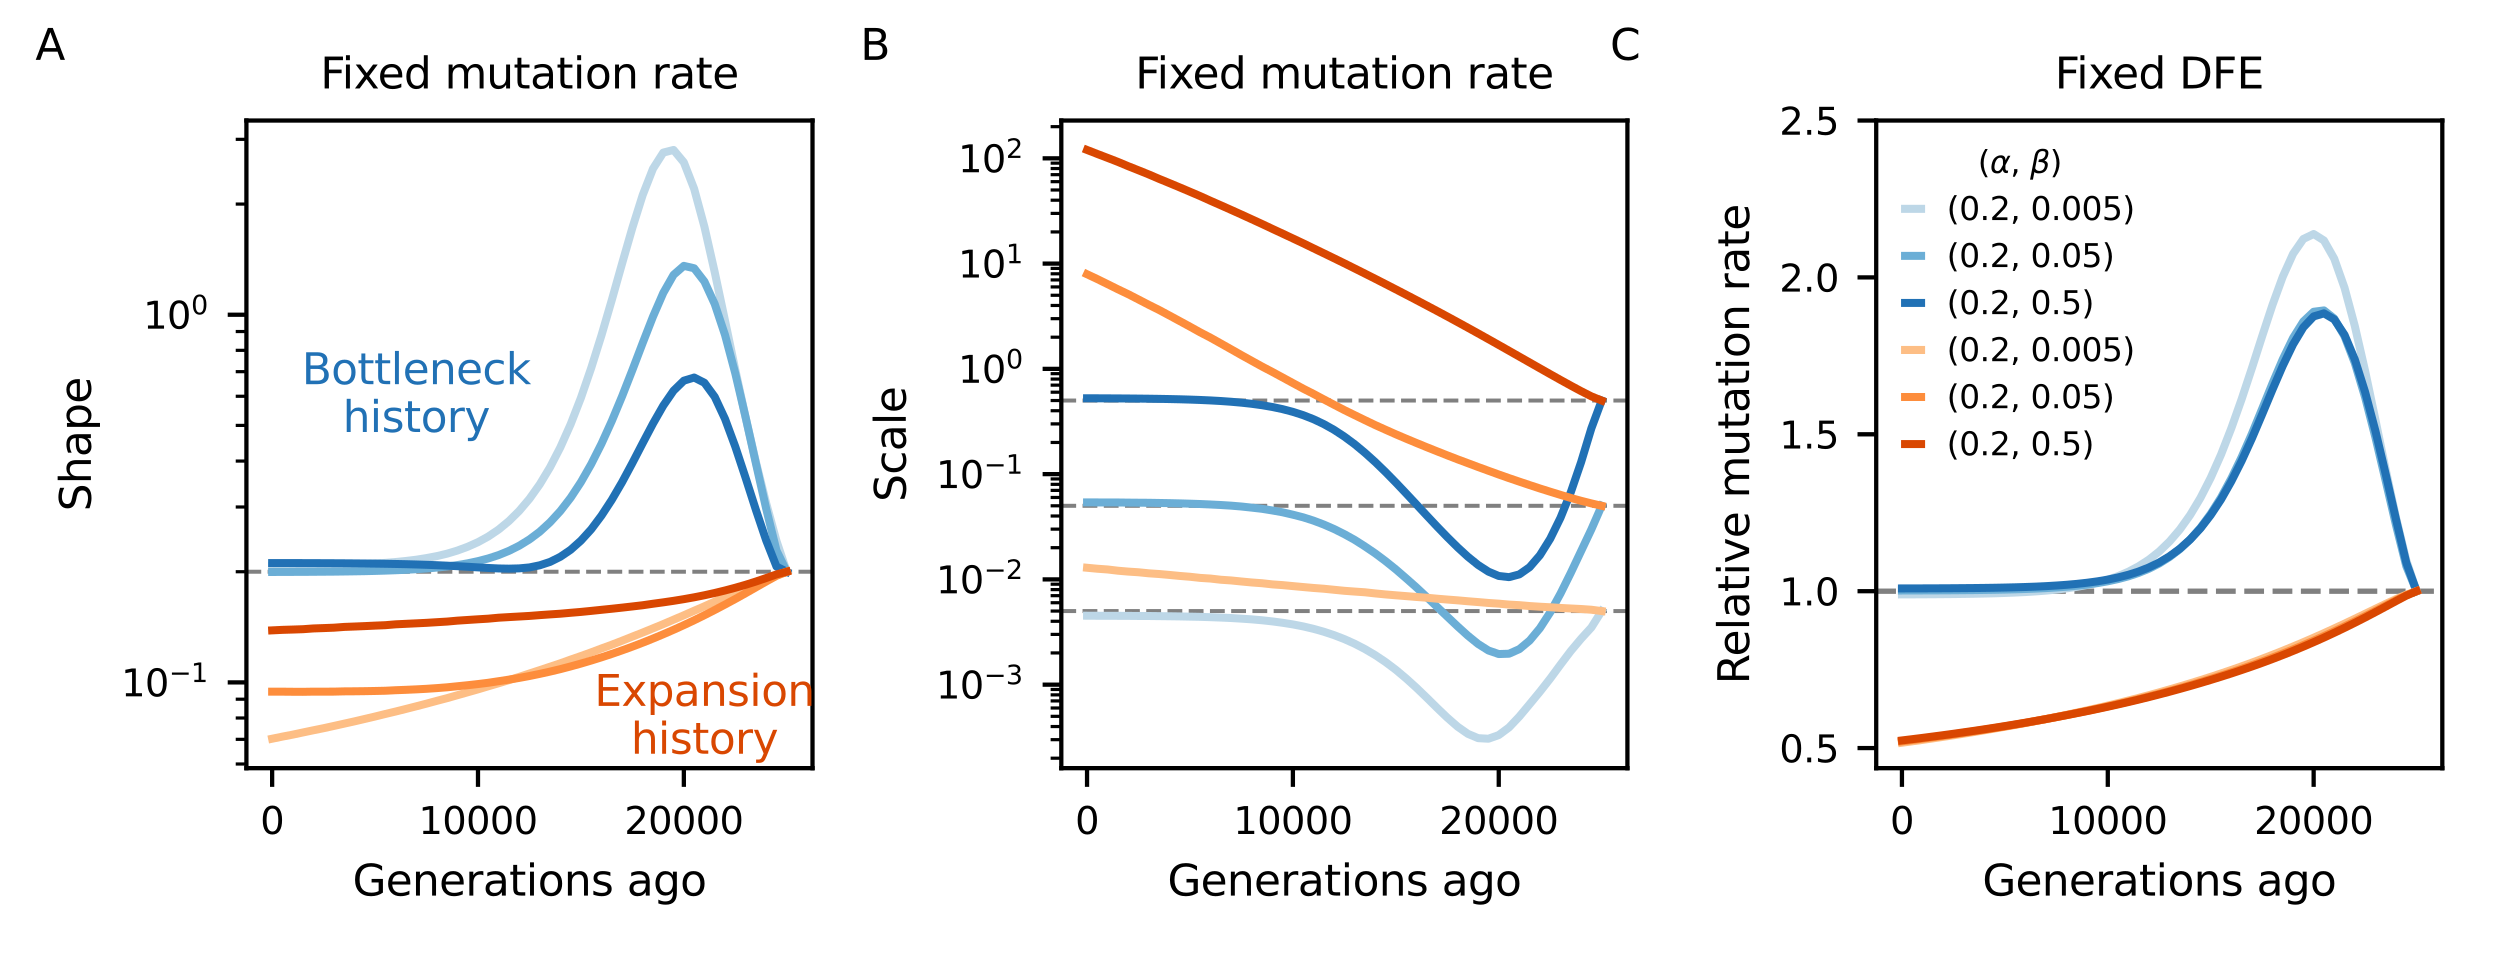 <?xml version="1.0" encoding="utf-8" standalone="no"?>
<!DOCTYPE svg PUBLIC "-//W3C//DTD SVG 1.1//EN"
  "http://www.w3.org/Graphics/SVG/1.1/DTD/svg11.dtd">
<svg xmlns:xlink="http://www.w3.org/1999/xlink" width="468pt" height="180pt" viewBox="0 0 468 180" xmlns="http://www.w3.org/2000/svg" version="1.1">
 <defs>
  <style type="text/css">*{stroke-linejoin: round; stroke-linecap: butt}</style>
 </defs>
 <g id="figure_1">
  <g id="patch_1">
   <path d="M 0 180 
L 468 180 
L 468 0 
L 0 0 
z
" style="fill: #ffffff"/>
  </g>
  <g id="axes_1">
   <g id="patch_2">
    <path d="M 46.128 143.8 
L 152.101 143.8 
L 152.101 22.56 
L 46.128 22.56 
z
" style="fill: #ffffff"/>
   </g>
   <g id="line2d_1">
    <path d="M 46.128 107.026 
L 152.101 107.026 
" clip-path="url(#pc5ebc236c0)" style="fill: none; stroke-dasharray: 2.775,1.2; stroke-dashoffset: 0; stroke: #808080; stroke-width: 0.75"/>
   </g>
   <g id="matplotlib.axis_1">
    <g id="xtick_1">
     <g id="line2d_2">
      <defs>
       <path id="m3bfb1ba8db" d="M 0 0 
L 0 3.5 
" style="stroke: #000000; stroke-width: 0.8"/>
      </defs>
      <g>
       <use xlink:href="#m3bfb1ba8db" x="50.945" y="143.8" style="stroke: #000000; stroke-width: 0.8"/>
      </g>
     </g>
     <g id="text_1">
      <!-- 0 -->
      <g transform="translate(48.718 156.119)scale(0.07 -0.07)">
       <defs>
        <path id="DejaVuSans-30" d="M 2034 4250 
Q 1547 4250 1301 3770 
Q 1056 3291 1056 2328 
Q 1056 1369 1301 889 
Q 1547 409 2034 409 
Q 2525 409 2770 889 
Q 3016 1369 3016 2328 
Q 3016 3291 2770 3770 
Q 2525 4250 2034 4250 
z
M 2034 4750 
Q 2819 4750 3233 4129 
Q 3647 3509 3647 2328 
Q 3647 1150 3233 529 
Q 2819 -91 2034 -91 
Q 1250 -91 836 529 
Q 422 1150 422 2328 
Q 422 3509 836 4129 
Q 1250 4750 2034 4750 
z
" transform="scale(0.016)"/>
       </defs>
       <use xlink:href="#DejaVuSans-30"/>
      </g>
     </g>
    </g>
    <g id="xtick_2">
     <g id="line2d_3">
      <g>
       <use xlink:href="#m3bfb1ba8db" x="89.48" y="143.8" style="stroke: #000000; stroke-width: 0.8"/>
      </g>
     </g>
     <g id="text_2">
      <!-- 10000 -->
      <g transform="translate(78.346 156.119)scale(0.07 -0.07)">
       <defs>
        <path id="DejaVuSans-31" d="M 794 531 
L 1825 531 
L 1825 4091 
L 703 3866 
L 703 4441 
L 1819 4666 
L 2450 4666 
L 2450 531 
L 3481 531 
L 3481 0 
L 794 0 
L 794 531 
z
" transform="scale(0.016)"/>
       </defs>
       <use xlink:href="#DejaVuSans-31"/>
       <use xlink:href="#DejaVuSans-30" x="63.623"/>
       <use xlink:href="#DejaVuSans-30" x="127.246"/>
       <use xlink:href="#DejaVuSans-30" x="190.869"/>
       <use xlink:href="#DejaVuSans-30" x="254.492"/>
      </g>
     </g>
    </g>
    <g id="xtick_3">
     <g id="line2d_4">
      <g>
       <use xlink:href="#m3bfb1ba8db" x="128.016" y="143.8" style="stroke: #000000; stroke-width: 0.8"/>
      </g>
     </g>
     <g id="text_3">
      <!-- 20000 -->
      <g transform="translate(116.882 156.119)scale(0.07 -0.07)">
       <defs>
        <path id="DejaVuSans-32" d="M 1228 531 
L 3431 531 
L 3431 0 
L 469 0 
L 469 531 
Q 828 903 1448 1529 
Q 2069 2156 2228 2338 
Q 2531 2678 2651 2914 
Q 2772 3150 2772 3378 
Q 2772 3750 2511 3984 
Q 2250 4219 1831 4219 
Q 1534 4219 1204 4116 
Q 875 4013 500 3803 
L 500 4441 
Q 881 4594 1212 4672 
Q 1544 4750 1819 4750 
Q 2544 4750 2975 4387 
Q 3406 4025 3406 3419 
Q 3406 3131 3298 2873 
Q 3191 2616 2906 2266 
Q 2828 2175 2409 1742 
Q 1991 1309 1228 531 
z
" transform="scale(0.016)"/>
       </defs>
       <use xlink:href="#DejaVuSans-32"/>
       <use xlink:href="#DejaVuSans-30" x="63.623"/>
       <use xlink:href="#DejaVuSans-30" x="127.246"/>
       <use xlink:href="#DejaVuSans-30" x="190.869"/>
       <use xlink:href="#DejaVuSans-30" x="254.492"/>
      </g>
     </g>
    </g>
    <g id="text_4">
     <!-- Generations ago -->
     <g transform="translate(66.007 167.653)scale(0.08 -0.08)">
      <defs>
       <path id="DejaVuSans-47" d="M 3809 666 
L 3809 1919 
L 2778 1919 
L 2778 2438 
L 4434 2438 
L 4434 434 
Q 4069 175 3628 42 
Q 3188 -91 2688 -91 
Q 1594 -91 976 548 
Q 359 1188 359 2328 
Q 359 3472 976 4111 
Q 1594 4750 2688 4750 
Q 3144 4750 3555 4637 
Q 3966 4525 4313 4306 
L 4313 3634 
Q 3963 3931 3569 4081 
Q 3175 4231 2741 4231 
Q 1884 4231 1454 3753 
Q 1025 3275 1025 2328 
Q 1025 1384 1454 906 
Q 1884 428 2741 428 
Q 3075 428 3337 486 
Q 3600 544 3809 666 
z
" transform="scale(0.016)"/>
       <path id="DejaVuSans-65" d="M 3597 1894 
L 3597 1613 
L 953 1613 
Q 991 1019 1311 708 
Q 1631 397 2203 397 
Q 2534 397 2845 478 
Q 3156 559 3463 722 
L 3463 178 
Q 3153 47 2828 -22 
Q 2503 -91 2169 -91 
Q 1331 -91 842 396 
Q 353 884 353 1716 
Q 353 2575 817 3079 
Q 1281 3584 2069 3584 
Q 2775 3584 3186 3129 
Q 3597 2675 3597 1894 
z
M 3022 2063 
Q 3016 2534 2758 2815 
Q 2500 3097 2075 3097 
Q 1594 3097 1305 2825 
Q 1016 2553 972 2059 
L 3022 2063 
z
" transform="scale(0.016)"/>
       <path id="DejaVuSans-6e" d="M 3513 2113 
L 3513 0 
L 2938 0 
L 2938 2094 
Q 2938 2591 2744 2837 
Q 2550 3084 2163 3084 
Q 1697 3084 1428 2787 
Q 1159 2491 1159 1978 
L 1159 0 
L 581 0 
L 581 3500 
L 1159 3500 
L 1159 2956 
Q 1366 3272 1645 3428 
Q 1925 3584 2291 3584 
Q 2894 3584 3203 3211 
Q 3513 2838 3513 2113 
z
" transform="scale(0.016)"/>
       <path id="DejaVuSans-72" d="M 2631 2963 
Q 2534 3019 2420 3045 
Q 2306 3072 2169 3072 
Q 1681 3072 1420 2755 
Q 1159 2438 1159 1844 
L 1159 0 
L 581 0 
L 581 3500 
L 1159 3500 
L 1159 2956 
Q 1341 3275 1631 3429 
Q 1922 3584 2338 3584 
Q 2397 3584 2469 3576 
Q 2541 3569 2628 3553 
L 2631 2963 
z
" transform="scale(0.016)"/>
       <path id="DejaVuSans-61" d="M 2194 1759 
Q 1497 1759 1228 1600 
Q 959 1441 959 1056 
Q 959 750 1161 570 
Q 1363 391 1709 391 
Q 2188 391 2477 730 
Q 2766 1069 2766 1631 
L 2766 1759 
L 2194 1759 
z
M 3341 1997 
L 3341 0 
L 2766 0 
L 2766 531 
Q 2569 213 2275 61 
Q 1981 -91 1556 -91 
Q 1019 -91 701 211 
Q 384 513 384 1019 
Q 384 1609 779 1909 
Q 1175 2209 1959 2209 
L 2766 2209 
L 2766 2266 
Q 2766 2663 2505 2880 
Q 2244 3097 1772 3097 
Q 1472 3097 1187 3025 
Q 903 2953 641 2809 
L 641 3341 
Q 956 3463 1253 3523 
Q 1550 3584 1831 3584 
Q 2591 3584 2966 3190 
Q 3341 2797 3341 1997 
z
" transform="scale(0.016)"/>
       <path id="DejaVuSans-74" d="M 1172 4494 
L 1172 3500 
L 2356 3500 
L 2356 3053 
L 1172 3053 
L 1172 1153 
Q 1172 725 1289 603 
Q 1406 481 1766 481 
L 2356 481 
L 2356 0 
L 1766 0 
Q 1100 0 847 248 
Q 594 497 594 1153 
L 594 3053 
L 172 3053 
L 172 3500 
L 594 3500 
L 594 4494 
L 1172 4494 
z
" transform="scale(0.016)"/>
       <path id="DejaVuSans-69" d="M 603 3500 
L 1178 3500 
L 1178 0 
L 603 0 
L 603 3500 
z
M 603 4863 
L 1178 4863 
L 1178 4134 
L 603 4134 
L 603 4863 
z
" transform="scale(0.016)"/>
       <path id="DejaVuSans-6f" d="M 1959 3097 
Q 1497 3097 1228 2736 
Q 959 2375 959 1747 
Q 959 1119 1226 758 
Q 1494 397 1959 397 
Q 2419 397 2687 759 
Q 2956 1122 2956 1747 
Q 2956 2369 2687 2733 
Q 2419 3097 1959 3097 
z
M 1959 3584 
Q 2709 3584 3137 3096 
Q 3566 2609 3566 1747 
Q 3566 888 3137 398 
Q 2709 -91 1959 -91 
Q 1206 -91 779 398 
Q 353 888 353 1747 
Q 353 2609 779 3096 
Q 1206 3584 1959 3584 
z
" transform="scale(0.016)"/>
       <path id="DejaVuSans-73" d="M 2834 3397 
L 2834 2853 
Q 2591 2978 2328 3040 
Q 2066 3103 1784 3103 
Q 1356 3103 1142 2972 
Q 928 2841 928 2578 
Q 928 2378 1081 2264 
Q 1234 2150 1697 2047 
L 1894 2003 
Q 2506 1872 2764 1633 
Q 3022 1394 3022 966 
Q 3022 478 2636 193 
Q 2250 -91 1575 -91 
Q 1294 -91 989 -36 
Q 684 19 347 128 
L 347 722 
Q 666 556 975 473 
Q 1284 391 1588 391 
Q 1994 391 2212 530 
Q 2431 669 2431 922 
Q 2431 1156 2273 1281 
Q 2116 1406 1581 1522 
L 1381 1569 
Q 847 1681 609 1914 
Q 372 2147 372 2553 
Q 372 3047 722 3315 
Q 1072 3584 1716 3584 
Q 2034 3584 2315 3537 
Q 2597 3491 2834 3397 
z
" transform="scale(0.016)"/>
       <path id="DejaVuSans-20" transform="scale(0.016)"/>
       <path id="DejaVuSans-67" d="M 2906 1791 
Q 2906 2416 2648 2759 
Q 2391 3103 1925 3103 
Q 1463 3103 1205 2759 
Q 947 2416 947 1791 
Q 947 1169 1205 825 
Q 1463 481 1925 481 
Q 2391 481 2648 825 
Q 2906 1169 2906 1791 
z
M 3481 434 
Q 3481 -459 3084 -895 
Q 2688 -1331 1869 -1331 
Q 1566 -1331 1297 -1286 
Q 1028 -1241 775 -1147 
L 775 -588 
Q 1028 -725 1275 -790 
Q 1522 -856 1778 -856 
Q 2344 -856 2625 -561 
Q 2906 -266 2906 331 
L 2906 616 
Q 2728 306 2450 153 
Q 2172 0 1784 0 
Q 1141 0 747 490 
Q 353 981 353 1791 
Q 353 2603 747 3093 
Q 1141 3584 1784 3584 
Q 2172 3584 2450 3431 
Q 2728 3278 2906 2969 
L 2906 3500 
L 3481 3500 
L 3481 434 
z
" transform="scale(0.016)"/>
      </defs>
      <use xlink:href="#DejaVuSans-47"/>
      <use xlink:href="#DejaVuSans-65" x="77.49"/>
      <use xlink:href="#DejaVuSans-6e" x="139.014"/>
      <use xlink:href="#DejaVuSans-65" x="202.393"/>
      <use xlink:href="#DejaVuSans-72" x="263.916"/>
      <use xlink:href="#DejaVuSans-61" x="305.029"/>
      <use xlink:href="#DejaVuSans-74" x="366.309"/>
      <use xlink:href="#DejaVuSans-69" x="405.518"/>
      <use xlink:href="#DejaVuSans-6f" x="433.301"/>
      <use xlink:href="#DejaVuSans-6e" x="494.482"/>
      <use xlink:href="#DejaVuSans-73" x="557.861"/>
      <use xlink:href="#DejaVuSans-20" x="609.961"/>
      <use xlink:href="#DejaVuSans-61" x="641.748"/>
      <use xlink:href="#DejaVuSans-67" x="703.027"/>
      <use xlink:href="#DejaVuSans-6f" x="766.504"/>
     </g>
    </g>
   </g>
   <g id="matplotlib.axis_2">
    <g id="ytick_1">
     <g id="line2d_5">
      <defs>
       <path id="m79bb938d5f" d="M 0 0 
L -3.5 0 
" style="stroke: #000000; stroke-width: 0.8"/>
      </defs>
      <g>
       <use xlink:href="#m79bb938d5f" x="46.128" y="127.745" style="stroke: #000000; stroke-width: 0.8"/>
      </g>
     </g>
     <g id="text_5">
      <!-- $\mathdefault{10^{-1}}$ -->
      <g transform="translate(22.678 130.405)scale(0.07 -0.07)">
       <defs>
        <path id="DejaVuSans-2212" d="M 678 2272 
L 4684 2272 
L 4684 1741 
L 678 1741 
L 678 2272 
z
" transform="scale(0.016)"/>
       </defs>
       <use xlink:href="#DejaVuSans-31" transform="translate(0 0.684)"/>
       <use xlink:href="#DejaVuSans-30" transform="translate(63.623 0.684)"/>
       <use xlink:href="#DejaVuSans-2212" transform="translate(128.203 38.966)scale(0.7)"/>
       <use xlink:href="#DejaVuSans-31" transform="translate(186.855 38.966)scale(0.7)"/>
      </g>
     </g>
    </g>
    <g id="ytick_2">
     <g id="line2d_6">
      <g>
       <use xlink:href="#m79bb938d5f" x="46.128" y="58.918" style="stroke: #000000; stroke-width: 0.8"/>
      </g>
     </g>
     <g id="text_6">
      <!-- $\mathdefault{10^{0}}$ -->
      <g transform="translate(26.808 61.577)scale(0.07 -0.07)">
       <use xlink:href="#DejaVuSans-31" transform="translate(0 0.766)"/>
       <use xlink:href="#DejaVuSans-30" transform="translate(63.623 0.766)"/>
       <use xlink:href="#DejaVuSans-30" transform="translate(128.203 39.047)scale(0.7)"/>
      </g>
     </g>
    </g>
    <g id="ytick_3">
     <g id="line2d_7">
      <defs>
       <path id="m43ed168323" d="M 0 0 
L -2 0 
" style="stroke: #000000; stroke-width: 0.6"/>
      </defs>
      <g>
       <use xlink:href="#m43ed168323" x="46.128" y="143.015" style="stroke: #000000; stroke-width: 0.6"/>
      </g>
     </g>
    </g>
    <g id="ytick_4">
     <g id="line2d_8">
      <g>
       <use xlink:href="#m43ed168323" x="46.128" y="138.407" style="stroke: #000000; stroke-width: 0.6"/>
      </g>
     </g>
    </g>
    <g id="ytick_5">
     <g id="line2d_9">
      <g>
       <use xlink:href="#m43ed168323" x="46.128" y="134.415" style="stroke: #000000; stroke-width: 0.6"/>
      </g>
     </g>
    </g>
    <g id="ytick_6">
     <g id="line2d_10">
      <g>
       <use xlink:href="#m43ed168323" x="46.128" y="130.895" style="stroke: #000000; stroke-width: 0.6"/>
      </g>
     </g>
    </g>
    <g id="ytick_7">
     <g id="line2d_11">
      <g>
       <use xlink:href="#m43ed168323" x="46.128" y="107.026" style="stroke: #000000; stroke-width: 0.6"/>
      </g>
     </g>
    </g>
    <g id="ytick_8">
     <g id="line2d_12">
      <g>
       <use xlink:href="#m43ed168323" x="46.128" y="94.906" style="stroke: #000000; stroke-width: 0.6"/>
      </g>
     </g>
    </g>
    <g id="ytick_9">
     <g id="line2d_13">
      <g>
       <use xlink:href="#m43ed168323" x="46.128" y="86.307" style="stroke: #000000; stroke-width: 0.6"/>
      </g>
     </g>
    </g>
    <g id="ytick_10">
     <g id="line2d_14">
      <g>
       <use xlink:href="#m43ed168323" x="46.128" y="79.637" style="stroke: #000000; stroke-width: 0.6"/>
      </g>
     </g>
    </g>
    <g id="ytick_11">
     <g id="line2d_15">
      <g>
       <use xlink:href="#m43ed168323" x="46.128" y="74.187" style="stroke: #000000; stroke-width: 0.6"/>
      </g>
     </g>
    </g>
    <g id="ytick_12">
     <g id="line2d_16">
      <g>
       <use xlink:href="#m43ed168323" x="46.128" y="69.579" style="stroke: #000000; stroke-width: 0.6"/>
      </g>
     </g>
    </g>
    <g id="ytick_13">
     <g id="line2d_17">
      <g>
       <use xlink:href="#m43ed168323" x="46.128" y="65.588" style="stroke: #000000; stroke-width: 0.6"/>
      </g>
     </g>
    </g>
    <g id="ytick_14">
     <g id="line2d_18">
      <g>
       <use xlink:href="#m43ed168323" x="46.128" y="62.067" style="stroke: #000000; stroke-width: 0.6"/>
      </g>
     </g>
    </g>
    <g id="ytick_15">
     <g id="line2d_19">
      <g>
       <use xlink:href="#m43ed168323" x="46.128" y="38.199" style="stroke: #000000; stroke-width: 0.6"/>
      </g>
     </g>
    </g>
    <g id="ytick_16">
     <g id="line2d_20">
      <g>
       <use xlink:href="#m43ed168323" x="46.128" y="26.079" style="stroke: #000000; stroke-width: 0.6"/>
      </g>
     </g>
    </g>
    <g id="text_7">
     <!-- Shape -->
     <g transform="translate(17.014 95.706)rotate(-90)scale(0.08 -0.08)">
      <defs>
       <path id="DejaVuSans-53" d="M 3425 4513 
L 3425 3897 
Q 3066 4069 2747 4153 
Q 2428 4238 2131 4238 
Q 1616 4238 1336 4038 
Q 1056 3838 1056 3469 
Q 1056 3159 1242 3001 
Q 1428 2844 1947 2747 
L 2328 2669 
Q 3034 2534 3370 2195 
Q 3706 1856 3706 1288 
Q 3706 609 3251 259 
Q 2797 -91 1919 -91 
Q 1588 -91 1214 -16 
Q 841 59 441 206 
L 441 856 
Q 825 641 1194 531 
Q 1563 422 1919 422 
Q 2459 422 2753 634 
Q 3047 847 3047 1241 
Q 3047 1584 2836 1778 
Q 2625 1972 2144 2069 
L 1759 2144 
Q 1053 2284 737 2584 
Q 422 2884 422 3419 
Q 422 4038 858 4394 
Q 1294 4750 2059 4750 
Q 2388 4750 2728 4690 
Q 3069 4631 3425 4513 
z
" transform="scale(0.016)"/>
       <path id="DejaVuSans-68" d="M 3513 2113 
L 3513 0 
L 2938 0 
L 2938 2094 
Q 2938 2591 2744 2837 
Q 2550 3084 2163 3084 
Q 1697 3084 1428 2787 
Q 1159 2491 1159 1978 
L 1159 0 
L 581 0 
L 581 4863 
L 1159 4863 
L 1159 2956 
Q 1366 3272 1645 3428 
Q 1925 3584 2291 3584 
Q 2894 3584 3203 3211 
Q 3513 2838 3513 2113 
z
" transform="scale(0.016)"/>
       <path id="DejaVuSans-70" d="M 1159 525 
L 1159 -1331 
L 581 -1331 
L 581 3500 
L 1159 3500 
L 1159 2969 
Q 1341 3281 1617 3432 
Q 1894 3584 2278 3584 
Q 2916 3584 3314 3078 
Q 3713 2572 3713 1747 
Q 3713 922 3314 415 
Q 2916 -91 2278 -91 
Q 1894 -91 1617 61 
Q 1341 213 1159 525 
z
M 3116 1747 
Q 3116 2381 2855 2742 
Q 2594 3103 2138 3103 
Q 1681 3103 1420 2742 
Q 1159 2381 1159 1747 
Q 1159 1113 1420 752 
Q 1681 391 2138 391 
Q 2594 391 2855 752 
Q 3116 1113 3116 1747 
z
" transform="scale(0.016)"/>
      </defs>
      <use xlink:href="#DejaVuSans-53"/>
      <use xlink:href="#DejaVuSans-68" x="63.477"/>
      <use xlink:href="#DejaVuSans-61" x="126.855"/>
      <use xlink:href="#DejaVuSans-70" x="188.135"/>
      <use xlink:href="#DejaVuSans-65" x="251.611"/>
     </g>
    </g>
   </g>
   <g id="line2d_21">
    <path d="M 50.945 105.939 
L 52.872 105.916 
L 54.798 105.898 
L 56.725 105.884 
L 58.652 105.86 
L 60.579 105.816 
L 62.505 105.79 
L 64.432 105.729 
L 66.359 105.669 
L 68.286 105.586 
L 70.213 105.481 
L 72.139 105.37 
L 74.066 105.207 
L 75.993 105.011 
L 77.92 104.777 
L 79.847 104.47 
L 81.773 104.105 
L 83.7 103.643 
L 85.627 103.063 
L 87.554 102.351 
L 89.48 101.492 
L 91.407 100.434 
L 93.334 99.135 
L 95.261 97.553 
L 97.188 95.652 
L 99.114 93.377 
L 101.041 90.671 
L 102.968 87.474 
L 104.895 83.746 
L 106.822 79.422 
L 108.748 74.475 
L 110.675 68.885 
L 112.602 62.749 
L 114.529 56.159 
L 116.455 49.33 
L 118.382 42.64 
L 120.309 36.519 
L 122.236 31.587 
L 124.163 28.563 
L 126.089 28.071 
L 128.016 30.39 
L 129.943 35.343 
L 131.87 42.465 
L 133.797 50.958 
L 135.723 60.024 
L 137.65 69.221 
L 139.577 78.128 
L 141.504 86.471 
L 143.43 94.207 
L 145.357 101.266 
L 147.284 107.026 
" clip-path="url(#pc5ebc236c0)" style="fill: none; stroke: #bdd7e7; stroke-width: 1.5; stroke-linecap: square"/>
   </g>
   <g id="line2d_22">
    <path d="M 50.945 107.074 
L 52.872 107.066 
L 54.798 107.059 
L 56.725 107.055 
L 58.652 107.038 
L 60.579 107.024 
L 62.505 107.009 
L 64.432 106.983 
L 66.359 106.955 
L 68.286 106.922 
L 70.213 106.875 
L 72.139 106.818 
L 74.066 106.748 
L 75.993 106.665 
L 77.92 106.555 
L 79.847 106.422 
L 81.773 106.252 
L 83.7 106.045 
L 85.627 105.777 
L 87.554 105.453 
L 89.48 105.041 
L 91.407 104.537 
L 93.334 103.914 
L 95.261 103.127 
L 97.188 102.164 
L 99.114 100.978 
L 101.041 99.534 
L 102.968 97.77 
L 104.895 95.673 
L 106.822 93.18 
L 108.748 90.254 
L 110.675 86.878 
L 112.602 83.063 
L 114.529 78.811 
L 116.455 74.188 
L 118.382 69.268 
L 120.309 64.215 
L 122.236 59.28 
L 124.163 54.836 
L 126.089 51.452 
L 128.016 49.772 
L 129.943 50.218 
L 131.87 52.71 
L 133.797 56.916 
L 135.723 62.706 
L 137.65 69.921 
L 139.577 78.115 
L 141.504 86.735 
L 143.43 95.238 
L 145.357 103.059 
L 147.284 107.026 
" clip-path="url(#pc5ebc236c0)" style="fill: none; stroke: #6baed6; stroke-width: 1.5; stroke-linecap: square"/>
   </g>
   <g id="line2d_23">
    <path d="M 50.945 105.403 
L 52.872 105.405 
L 54.798 105.41 
L 56.725 105.414 
L 58.652 105.421 
L 60.579 105.429 
L 62.505 105.438 
L 64.432 105.45 
L 66.359 105.467 
L 68.286 105.485 
L 70.213 105.51 
L 72.139 105.539 
L 74.066 105.575 
L 75.993 105.616 
L 77.92 105.67 
L 79.847 105.733 
L 81.773 105.806 
L 83.7 105.893 
L 85.627 105.991 
L 87.554 106.1 
L 89.48 106.216 
L 91.407 106.323 
L 93.334 106.415 
L 95.261 106.452 
L 97.188 106.401 
L 99.114 106.22 
L 101.041 105.823 
L 102.968 105.19 
L 104.895 104.23 
L 106.822 102.922 
L 108.748 101.206 
L 110.675 99.085 
L 112.602 96.51 
L 114.529 93.561 
L 116.455 90.263 
L 118.382 86.675 
L 120.309 82.961 
L 122.236 79.304 
L 124.163 75.933 
L 126.089 73.137 
L 128.016 71.262 
L 129.943 70.675 
L 131.87 71.652 
L 133.797 74.291 
L 135.723 78.417 
L 137.65 83.628 
L 139.577 89.449 
L 141.504 95.454 
L 143.43 101.167 
L 145.357 106.057 
L 147.284 107.026 
" clip-path="url(#pc5ebc236c0)" style="fill: none; stroke: #2171b5; stroke-width: 1.5; stroke-linecap: square"/>
   </g>
   <g id="line2d_24">
    <path d="M 50.945 138.289 
L 52.872 137.892 
L 54.798 137.524 
L 56.725 137.113 
L 58.652 136.71 
L 60.579 136.32 
L 62.505 135.896 
L 64.432 135.467 
L 66.359 135.039 
L 68.286 134.586 
L 70.213 134.134 
L 72.139 133.656 
L 74.066 133.197 
L 75.993 132.713 
L 77.92 132.222 
L 79.847 131.72 
L 81.773 131.198 
L 83.7 130.692 
L 85.627 130.143 
L 87.554 129.596 
L 89.48 129.049 
L 91.407 128.472 
L 93.334 127.907 
L 95.261 127.321 
L 97.188 126.711 
L 99.114 126.077 
L 101.041 125.45 
L 102.968 124.809 
L 104.895 124.168 
L 106.822 123.476 
L 108.748 122.807 
L 110.675 122.116 
L 112.602 121.39 
L 114.529 120.685 
L 116.455 119.941 
L 118.382 119.171 
L 120.309 118.414 
L 122.236 117.625 
L 124.163 116.831 
L 126.089 116.004 
L 128.016 115.182 
L 129.943 114.333 
L 131.87 113.499 
L 133.797 112.63 
L 135.723 111.767 
L 137.65 110.908 
L 139.577 110.045 
L 141.504 109.212 
L 143.43 108.399 
L 145.357 107.656 
L 147.284 107.026 
" clip-path="url(#pc5ebc236c0)" style="fill: none; stroke: #fdbe85; stroke-width: 1.5; stroke-linecap: square"/>
   </g>
   <g id="line2d_25">
    <path d="M 50.945 129.481 
L 52.872 129.481 
L 54.798 129.5 
L 56.725 129.51 
L 58.652 129.476 
L 60.579 129.479 
L 62.505 129.472 
L 64.432 129.423 
L 66.359 129.41 
L 68.286 129.386 
L 70.213 129.35 
L 72.139 129.307 
L 74.066 129.208 
L 75.993 129.136 
L 77.92 129.048 
L 79.847 128.946 
L 81.773 128.814 
L 83.7 128.663 
L 85.627 128.467 
L 87.554 128.271 
L 89.48 128.054 
L 91.407 127.815 
L 93.334 127.523 
L 95.261 127.227 
L 97.188 126.905 
L 99.114 126.549 
L 101.041 126.151 
L 102.968 125.723 
L 104.895 125.264 
L 106.822 124.758 
L 108.748 124.224 
L 110.675 123.653 
L 112.602 123.05 
L 114.529 122.415 
L 116.455 121.747 
L 118.382 121.048 
L 120.309 120.312 
L 122.236 119.539 
L 124.163 118.735 
L 126.089 117.897 
L 128.016 117.024 
L 129.943 116.115 
L 131.87 115.167 
L 133.797 114.184 
L 135.723 113.17 
L 137.65 112.129 
L 139.577 111.054 
L 141.504 109.955 
L 143.43 108.858 
L 145.357 107.797 
L 147.284 107.026 
" clip-path="url(#pc5ebc236c0)" style="fill: none; stroke: #fd8d3c; stroke-width: 1.5; stroke-linecap: square"/>
   </g>
   <g id="line2d_26">
    <path d="M 50.945 118.005 
L 52.872 117.91 
L 54.798 117.852 
L 56.725 117.785 
L 58.652 117.646 
L 60.579 117.578 
L 62.505 117.503 
L 64.432 117.36 
L 66.359 117.287 
L 68.286 117.206 
L 70.213 117.116 
L 72.139 117.036 
L 74.066 116.873 
L 75.993 116.78 
L 77.92 116.688 
L 79.847 116.595 
L 81.773 116.474 
L 83.7 116.359 
L 85.627 116.184 
L 87.554 116.057 
L 89.48 115.931 
L 91.407 115.815 
L 93.334 115.635 
L 95.261 115.521 
L 97.188 115.412 
L 99.114 115.301 
L 101.041 115.15 
L 102.968 115.015 
L 104.895 114.886 
L 106.822 114.714 
L 108.748 114.551 
L 110.675 114.358 
L 112.602 114.156 
L 114.529 113.958 
L 116.455 113.748 
L 118.382 113.528 
L 120.309 113.302 
L 122.236 113.022 
L 124.163 112.759 
L 126.089 112.476 
L 128.016 112.161 
L 129.943 111.816 
L 131.87 111.431 
L 133.797 111.007 
L 135.723 110.538 
L 137.65 110.026 
L 139.577 109.471 
L 141.504 108.863 
L 143.43 108.204 
L 145.357 107.524 
L 147.284 107.026 
" clip-path="url(#pc5ebc236c0)" style="fill: none; stroke: #d94701; stroke-width: 1.5; stroke-linecap: square"/>
   </g>
   <g id="patch_3">
    <path d="M 46.128 143.8 
L 46.128 22.56 
" style="fill: none; stroke: #000000; stroke-width: 0.8; stroke-linejoin: miter; stroke-linecap: square"/>
   </g>
   <g id="patch_4">
    <path d="M 152.101 143.8 
L 152.101 22.56 
" style="fill: none; stroke: #000000; stroke-width: 0.8; stroke-linejoin: miter; stroke-linecap: square"/>
   </g>
   <g id="patch_5">
    <path d="M 46.128 143.8 
L 152.101 143.8 
" style="fill: none; stroke: #000000; stroke-width: 0.8; stroke-linejoin: miter; stroke-linecap: square"/>
   </g>
   <g id="patch_6">
    <path d="M 46.128 22.56 
L 152.101 22.56 
" style="fill: none; stroke: #000000; stroke-width: 0.8; stroke-linejoin: miter; stroke-linecap: square"/>
   </g>
   <g id="text_8">
    <!-- Bottleneck -->
    <g style="fill: #2171b5" transform="translate(56.507 71.916)scale(0.08 -0.08)">
     <defs>
      <path id="DejaVuSans-42" d="M 1259 2228 
L 1259 519 
L 2272 519 
Q 2781 519 3026 730 
Q 3272 941 3272 1375 
Q 3272 1813 3026 2020 
Q 2781 2228 2272 2228 
L 1259 2228 
z
M 1259 4147 
L 1259 2741 
L 2194 2741 
Q 2656 2741 2882 2914 
Q 3109 3088 3109 3444 
Q 3109 3797 2882 3972 
Q 2656 4147 2194 4147 
L 1259 4147 
z
M 628 4666 
L 2241 4666 
Q 2963 4666 3353 4366 
Q 3744 4066 3744 3513 
Q 3744 3084 3544 2831 
Q 3344 2578 2956 2516 
Q 3422 2416 3680 2098 
Q 3938 1781 3938 1306 
Q 3938 681 3513 340 
Q 3088 0 2303 0 
L 628 0 
L 628 4666 
z
" transform="scale(0.016)"/>
      <path id="DejaVuSans-6c" d="M 603 4863 
L 1178 4863 
L 1178 0 
L 603 0 
L 603 4863 
z
" transform="scale(0.016)"/>
      <path id="DejaVuSans-63" d="M 3122 3366 
L 3122 2828 
Q 2878 2963 2633 3030 
Q 2388 3097 2138 3097 
Q 1578 3097 1268 2742 
Q 959 2388 959 1747 
Q 959 1106 1268 751 
Q 1578 397 2138 397 
Q 2388 397 2633 464 
Q 2878 531 3122 666 
L 3122 134 
Q 2881 22 2623 -34 
Q 2366 -91 2075 -91 
Q 1284 -91 818 406 
Q 353 903 353 1747 
Q 353 2603 823 3093 
Q 1294 3584 2113 3584 
Q 2378 3584 2631 3529 
Q 2884 3475 3122 3366 
z
" transform="scale(0.016)"/>
      <path id="DejaVuSans-6b" d="M 581 4863 
L 1159 4863 
L 1159 1991 
L 2875 3500 
L 3609 3500 
L 1753 1863 
L 3688 0 
L 2938 0 
L 1159 1709 
L 1159 0 
L 581 0 
L 581 4863 
z
" transform="scale(0.016)"/>
     </defs>
     <use xlink:href="#DejaVuSans-42"/>
     <use xlink:href="#DejaVuSans-6f" x="68.604"/>
     <use xlink:href="#DejaVuSans-74" x="129.785"/>
     <use xlink:href="#DejaVuSans-74" x="168.994"/>
     <use xlink:href="#DejaVuSans-6c" x="208.203"/>
     <use xlink:href="#DejaVuSans-65" x="235.986"/>
     <use xlink:href="#DejaVuSans-6e" x="297.51"/>
     <use xlink:href="#DejaVuSans-65" x="360.889"/>
     <use xlink:href="#DejaVuSans-63" x="422.412"/>
     <use xlink:href="#DejaVuSans-6b" x="477.393"/>
    </g>
    <!-- history -->
    <g style="fill: #2171b5" transform="translate(64.162 80.874)scale(0.08 -0.08)">
     <defs>
      <path id="DejaVuSans-79" d="M 2059 -325 
Q 1816 -950 1584 -1140 
Q 1353 -1331 966 -1331 
L 506 -1331 
L 506 -850 
L 844 -850 
Q 1081 -850 1212 -737 
Q 1344 -625 1503 -206 
L 1606 56 
L 191 3500 
L 800 3500 
L 1894 763 
L 2988 3500 
L 3597 3500 
L 2059 -325 
z
" transform="scale(0.016)"/>
     </defs>
     <use xlink:href="#DejaVuSans-68"/>
     <use xlink:href="#DejaVuSans-69" x="63.379"/>
     <use xlink:href="#DejaVuSans-73" x="91.162"/>
     <use xlink:href="#DejaVuSans-74" x="143.262"/>
     <use xlink:href="#DejaVuSans-6f" x="182.471"/>
     <use xlink:href="#DejaVuSans-72" x="243.652"/>
     <use xlink:href="#DejaVuSans-79" x="284.766"/>
    </g>
   </g>
   <g id="text_9">
    <!-- Expansion -->
    <g style="fill: #d94701" transform="translate(111.272 132.144)scale(0.08 -0.08)">
     <defs>
      <path id="DejaVuSans-45" d="M 628 4666 
L 3578 4666 
L 3578 4134 
L 1259 4134 
L 1259 2753 
L 3481 2753 
L 3481 2222 
L 1259 2222 
L 1259 531 
L 3634 531 
L 3634 0 
L 628 0 
L 628 4666 
z
" transform="scale(0.016)"/>
      <path id="DejaVuSans-78" d="M 3513 3500 
L 2247 1797 
L 3578 0 
L 2900 0 
L 1881 1375 
L 863 0 
L 184 0 
L 1544 1831 
L 300 3500 
L 978 3500 
L 1906 2253 
L 2834 3500 
L 3513 3500 
z
" transform="scale(0.016)"/>
     </defs>
     <use xlink:href="#DejaVuSans-45"/>
     <use xlink:href="#DejaVuSans-78" x="63.184"/>
     <use xlink:href="#DejaVuSans-70" x="122.363"/>
     <use xlink:href="#DejaVuSans-61" x="185.84"/>
     <use xlink:href="#DejaVuSans-6e" x="247.119"/>
     <use xlink:href="#DejaVuSans-73" x="310.498"/>
     <use xlink:href="#DejaVuSans-69" x="362.598"/>
     <use xlink:href="#DejaVuSans-6f" x="390.381"/>
     <use xlink:href="#DejaVuSans-6e" x="451.562"/>
    </g>
    <!-- history -->
    <g style="fill: #d94701" transform="translate(118.112 141.102)scale(0.08 -0.08)">
     <use xlink:href="#DejaVuSans-68"/>
     <use xlink:href="#DejaVuSans-69" x="63.379"/>
     <use xlink:href="#DejaVuSans-73" x="91.162"/>
     <use xlink:href="#DejaVuSans-74" x="143.262"/>
     <use xlink:href="#DejaVuSans-6f" x="182.471"/>
     <use xlink:href="#DejaVuSans-72" x="243.652"/>
     <use xlink:href="#DejaVuSans-79" x="284.766"/>
    </g>
   </g>
   <g id="text_10">
    <!-- Fixed mutation rate -->
    <g transform="translate(59.969 16.56)scale(0.08 -0.08)">
     <defs>
      <path id="DejaVuSans-46" d="M 628 4666 
L 3309 4666 
L 3309 4134 
L 1259 4134 
L 1259 2759 
L 3109 2759 
L 3109 2228 
L 1259 2228 
L 1259 0 
L 628 0 
L 628 4666 
z
" transform="scale(0.016)"/>
      <path id="DejaVuSans-64" d="M 2906 2969 
L 2906 4863 
L 3481 4863 
L 3481 0 
L 2906 0 
L 2906 525 
Q 2725 213 2448 61 
Q 2172 -91 1784 -91 
Q 1150 -91 751 415 
Q 353 922 353 1747 
Q 353 2572 751 3078 
Q 1150 3584 1784 3584 
Q 2172 3584 2448 3432 
Q 2725 3281 2906 2969 
z
M 947 1747 
Q 947 1113 1208 752 
Q 1469 391 1925 391 
Q 2381 391 2643 752 
Q 2906 1113 2906 1747 
Q 2906 2381 2643 2742 
Q 2381 3103 1925 3103 
Q 1469 3103 1208 2742 
Q 947 2381 947 1747 
z
" transform="scale(0.016)"/>
      <path id="DejaVuSans-6d" d="M 3328 2828 
Q 3544 3216 3844 3400 
Q 4144 3584 4550 3584 
Q 5097 3584 5394 3201 
Q 5691 2819 5691 2113 
L 5691 0 
L 5113 0 
L 5113 2094 
Q 5113 2597 4934 2840 
Q 4756 3084 4391 3084 
Q 3944 3084 3684 2787 
Q 3425 2491 3425 1978 
L 3425 0 
L 2847 0 
L 2847 2094 
Q 2847 2600 2669 2842 
Q 2491 3084 2119 3084 
Q 1678 3084 1418 2786 
Q 1159 2488 1159 1978 
L 1159 0 
L 581 0 
L 581 3500 
L 1159 3500 
L 1159 2956 
Q 1356 3278 1631 3431 
Q 1906 3584 2284 3584 
Q 2666 3584 2933 3390 
Q 3200 3197 3328 2828 
z
" transform="scale(0.016)"/>
      <path id="DejaVuSans-75" d="M 544 1381 
L 544 3500 
L 1119 3500 
L 1119 1403 
Q 1119 906 1312 657 
Q 1506 409 1894 409 
Q 2359 409 2629 706 
Q 2900 1003 2900 1516 
L 2900 3500 
L 3475 3500 
L 3475 0 
L 2900 0 
L 2900 538 
Q 2691 219 2414 64 
Q 2138 -91 1772 -91 
Q 1169 -91 856 284 
Q 544 659 544 1381 
z
M 1991 3584 
L 1991 3584 
z
" transform="scale(0.016)"/>
     </defs>
     <use xlink:href="#DejaVuSans-46"/>
     <use xlink:href="#DejaVuSans-69" x="50.27"/>
     <use xlink:href="#DejaVuSans-78" x="78.053"/>
     <use xlink:href="#DejaVuSans-65" x="134.107"/>
     <use xlink:href="#DejaVuSans-64" x="195.631"/>
     <use xlink:href="#DejaVuSans-20" x="259.107"/>
     <use xlink:href="#DejaVuSans-6d" x="290.895"/>
     <use xlink:href="#DejaVuSans-75" x="388.307"/>
     <use xlink:href="#DejaVuSans-74" x="451.686"/>
     <use xlink:href="#DejaVuSans-61" x="490.895"/>
     <use xlink:href="#DejaVuSans-74" x="552.174"/>
     <use xlink:href="#DejaVuSans-69" x="591.383"/>
     <use xlink:href="#DejaVuSans-6f" x="619.166"/>
     <use xlink:href="#DejaVuSans-6e" x="680.348"/>
     <use xlink:href="#DejaVuSans-20" x="743.727"/>
     <use xlink:href="#DejaVuSans-72" x="775.514"/>
     <use xlink:href="#DejaVuSans-61" x="816.627"/>
     <use xlink:href="#DejaVuSans-74" x="877.906"/>
     <use xlink:href="#DejaVuSans-65" x="917.115"/>
    </g>
   </g>
  </g>
  <g id="axes_2">
   <g id="patch_7">
    <path d="M 198.677 143.8 
L 304.651 143.8 
L 304.651 22.56 
L 198.677 22.56 
z
" style="fill: #ffffff"/>
   </g>
   <g id="line2d_27">
    <path d="M 198.677 114.392 
L 304.651 114.392 
" clip-path="url(#pce65665e8f)" style="fill: none; stroke-dasharray: 2.775,1.2; stroke-dashoffset: 0; stroke: #808080; stroke-width: 0.75"/>
   </g>
   <g id="line2d_28">
    <path d="M 198.677 94.687 
L 304.651 94.687 
" clip-path="url(#pce65665e8f)" style="fill: none; stroke-dasharray: 2.775,1.2; stroke-dashoffset: 0; stroke: #808080; stroke-width: 0.75"/>
   </g>
   <g id="line2d_29">
    <path d="M 198.677 74.983 
L 304.651 74.983 
" clip-path="url(#pce65665e8f)" style="fill: none; stroke-dasharray: 2.775,1.2; stroke-dashoffset: 0; stroke: #808080; stroke-width: 0.75"/>
   </g>
   <g id="matplotlib.axis_3">
    <g id="xtick_4">
     <g id="line2d_30">
      <g>
       <use xlink:href="#m3bfb1ba8db" x="203.494" y="143.8" style="stroke: #000000; stroke-width: 0.8"/>
      </g>
     </g>
     <g id="text_11">
      <!-- 0 -->
      <g transform="translate(201.267 156.119)scale(0.07 -0.07)">
       <use xlink:href="#DejaVuSans-30"/>
      </g>
     </g>
    </g>
    <g id="xtick_5">
     <g id="line2d_31">
      <g>
       <use xlink:href="#m3bfb1ba8db" x="242.03" y="143.8" style="stroke: #000000; stroke-width: 0.8"/>
      </g>
     </g>
     <g id="text_12">
      <!-- 10000 -->
      <g transform="translate(230.896 156.119)scale(0.07 -0.07)">
       <use xlink:href="#DejaVuSans-31"/>
       <use xlink:href="#DejaVuSans-30" x="63.623"/>
       <use xlink:href="#DejaVuSans-30" x="127.246"/>
       <use xlink:href="#DejaVuSans-30" x="190.869"/>
       <use xlink:href="#DejaVuSans-30" x="254.492"/>
      </g>
     </g>
    </g>
    <g id="xtick_6">
     <g id="line2d_32">
      <g>
       <use xlink:href="#m3bfb1ba8db" x="280.566" y="143.8" style="stroke: #000000; stroke-width: 0.8"/>
      </g>
     </g>
     <g id="text_13">
      <!-- 20000 -->
      <g transform="translate(269.431 156.119)scale(0.07 -0.07)">
       <use xlink:href="#DejaVuSans-32"/>
       <use xlink:href="#DejaVuSans-30" x="63.623"/>
       <use xlink:href="#DejaVuSans-30" x="127.246"/>
       <use xlink:href="#DejaVuSans-30" x="190.869"/>
       <use xlink:href="#DejaVuSans-30" x="254.492"/>
      </g>
     </g>
    </g>
    <g id="text_14">
     <!-- Generations ago -->
     <g transform="translate(218.556 167.653)scale(0.08 -0.08)">
      <use xlink:href="#DejaVuSans-47"/>
      <use xlink:href="#DejaVuSans-65" x="77.49"/>
      <use xlink:href="#DejaVuSans-6e" x="139.014"/>
      <use xlink:href="#DejaVuSans-65" x="202.393"/>
      <use xlink:href="#DejaVuSans-72" x="263.916"/>
      <use xlink:href="#DejaVuSans-61" x="305.029"/>
      <use xlink:href="#DejaVuSans-74" x="366.309"/>
      <use xlink:href="#DejaVuSans-69" x="405.518"/>
      <use xlink:href="#DejaVuSans-6f" x="433.301"/>
      <use xlink:href="#DejaVuSans-6e" x="494.482"/>
      <use xlink:href="#DejaVuSans-73" x="557.861"/>
      <use xlink:href="#DejaVuSans-20" x="609.961"/>
      <use xlink:href="#DejaVuSans-61" x="641.748"/>
      <use xlink:href="#DejaVuSans-67" x="703.027"/>
      <use xlink:href="#DejaVuSans-6f" x="766.504"/>
     </g>
    </g>
   </g>
   <g id="matplotlib.axis_4">
    <g id="ytick_17">
     <g id="line2d_33">
      <g>
       <use xlink:href="#m79bb938d5f" x="198.677" y="128.165" style="stroke: #000000; stroke-width: 0.8"/>
      </g>
     </g>
     <g id="text_15">
      <!-- $\mathdefault{10^{-3}}$ -->
      <g transform="translate(175.227 130.825)scale(0.07 -0.07)">
       <defs>
        <path id="DejaVuSans-33" d="M 2597 2516 
Q 3050 2419 3304 2112 
Q 3559 1806 3559 1356 
Q 3559 666 3084 287 
Q 2609 -91 1734 -91 
Q 1441 -91 1130 -33 
Q 819 25 488 141 
L 488 750 
Q 750 597 1062 519 
Q 1375 441 1716 441 
Q 2309 441 2620 675 
Q 2931 909 2931 1356 
Q 2931 1769 2642 2001 
Q 2353 2234 1838 2234 
L 1294 2234 
L 1294 2753 
L 1863 2753 
Q 2328 2753 2575 2939 
Q 2822 3125 2822 3475 
Q 2822 3834 2567 4026 
Q 2313 4219 1838 4219 
Q 1578 4219 1281 4162 
Q 984 4106 628 3988 
L 628 4550 
Q 988 4650 1302 4700 
Q 1616 4750 1894 4750 
Q 2613 4750 3031 4423 
Q 3450 4097 3450 3541 
Q 3450 3153 3228 2886 
Q 3006 2619 2597 2516 
z
" transform="scale(0.016)"/>
       </defs>
       <use xlink:href="#DejaVuSans-31" transform="translate(0 0.766)"/>
       <use xlink:href="#DejaVuSans-30" transform="translate(63.623 0.766)"/>
       <use xlink:href="#DejaVuSans-2212" transform="translate(128.203 39.047)scale(0.7)"/>
       <use xlink:href="#DejaVuSans-33" transform="translate(186.855 39.047)scale(0.7)"/>
      </g>
     </g>
    </g>
    <g id="ytick_18">
     <g id="line2d_34">
      <g>
       <use xlink:href="#m79bb938d5f" x="198.677" y="108.461" style="stroke: #000000; stroke-width: 0.8"/>
      </g>
     </g>
     <g id="text_16">
      <!-- $\mathdefault{10^{-2}}$ -->
      <g transform="translate(175.227 111.12)scale(0.07 -0.07)">
       <use xlink:href="#DejaVuSans-31" transform="translate(0 0.766)"/>
       <use xlink:href="#DejaVuSans-30" transform="translate(63.623 0.766)"/>
       <use xlink:href="#DejaVuSans-2212" transform="translate(128.203 39.047)scale(0.7)"/>
       <use xlink:href="#DejaVuSans-32" transform="translate(186.855 39.047)scale(0.7)"/>
      </g>
     </g>
    </g>
    <g id="ytick_19">
     <g id="line2d_35">
      <g>
       <use xlink:href="#m79bb938d5f" x="198.677" y="88.756" style="stroke: #000000; stroke-width: 0.8"/>
      </g>
     </g>
     <g id="text_17">
      <!-- $\mathdefault{10^{-1}}$ -->
      <g transform="translate(175.227 91.415)scale(0.07 -0.07)">
       <use xlink:href="#DejaVuSans-31" transform="translate(0 0.684)"/>
       <use xlink:href="#DejaVuSans-30" transform="translate(63.623 0.684)"/>
       <use xlink:href="#DejaVuSans-2212" transform="translate(128.203 38.966)scale(0.7)"/>
       <use xlink:href="#DejaVuSans-31" transform="translate(186.855 38.966)scale(0.7)"/>
      </g>
     </g>
    </g>
    <g id="ytick_20">
     <g id="line2d_36">
      <g>
       <use xlink:href="#m79bb938d5f" x="198.677" y="69.051" style="stroke: #000000; stroke-width: 0.8"/>
      </g>
     </g>
     <g id="text_18">
      <!-- $\mathdefault{10^{0}}$ -->
      <g transform="translate(179.357 71.71)scale(0.07 -0.07)">
       <use xlink:href="#DejaVuSans-31" transform="translate(0 0.766)"/>
       <use xlink:href="#DejaVuSans-30" transform="translate(63.623 0.766)"/>
       <use xlink:href="#DejaVuSans-30" transform="translate(128.203 39.047)scale(0.7)"/>
      </g>
     </g>
    </g>
    <g id="ytick_21">
     <g id="line2d_37">
      <g>
       <use xlink:href="#m79bb938d5f" x="198.677" y="49.346" style="stroke: #000000; stroke-width: 0.8"/>
      </g>
     </g>
     <g id="text_19">
      <!-- $\mathdefault{10^{1}}$ -->
      <g transform="translate(179.357 52.006)scale(0.07 -0.07)">
       <use xlink:href="#DejaVuSans-31" transform="translate(0 0.684)"/>
       <use xlink:href="#DejaVuSans-30" transform="translate(63.623 0.684)"/>
       <use xlink:href="#DejaVuSans-31" transform="translate(128.203 38.966)scale(0.7)"/>
      </g>
     </g>
    </g>
    <g id="ytick_22">
     <g id="line2d_38">
      <g>
       <use xlink:href="#m79bb938d5f" x="198.677" y="29.641" style="stroke: #000000; stroke-width: 0.8"/>
      </g>
     </g>
     <g id="text_20">
      <!-- $\mathdefault{10^{2}}$ -->
      <g transform="translate(179.357 32.301)scale(0.07 -0.07)">
       <use xlink:href="#DejaVuSans-31" transform="translate(0 0.766)"/>
       <use xlink:href="#DejaVuSans-30" transform="translate(63.623 0.766)"/>
       <use xlink:href="#DejaVuSans-32" transform="translate(128.203 39.047)scale(0.7)"/>
      </g>
     </g>
    </g>
    <g id="ytick_23">
     <g id="line2d_39">
      <g>
       <use xlink:href="#m43ed168323" x="198.677" y="141.938" style="stroke: #000000; stroke-width: 0.6"/>
      </g>
     </g>
    </g>
    <g id="ytick_24">
     <g id="line2d_40">
      <g>
       <use xlink:href="#m43ed168323" x="198.677" y="138.469" style="stroke: #000000; stroke-width: 0.6"/>
      </g>
     </g>
    </g>
    <g id="ytick_25">
     <g id="line2d_41">
      <g>
       <use xlink:href="#m43ed168323" x="198.677" y="136.007" style="stroke: #000000; stroke-width: 0.6"/>
      </g>
     </g>
    </g>
    <g id="ytick_26">
     <g id="line2d_42">
      <g>
       <use xlink:href="#m43ed168323" x="198.677" y="134.097" style="stroke: #000000; stroke-width: 0.6"/>
      </g>
     </g>
    </g>
    <g id="ytick_27">
     <g id="line2d_43">
      <g>
       <use xlink:href="#m43ed168323" x="198.677" y="132.537" style="stroke: #000000; stroke-width: 0.6"/>
      </g>
     </g>
    </g>
    <g id="ytick_28">
     <g id="line2d_44">
      <g>
       <use xlink:href="#m43ed168323" x="198.677" y="131.218" style="stroke: #000000; stroke-width: 0.6"/>
      </g>
     </g>
    </g>
    <g id="ytick_29">
     <g id="line2d_45">
      <g>
       <use xlink:href="#m43ed168323" x="198.677" y="130.075" style="stroke: #000000; stroke-width: 0.6"/>
      </g>
     </g>
    </g>
    <g id="ytick_30">
     <g id="line2d_46">
      <g>
       <use xlink:href="#m43ed168323" x="198.677" y="129.067" style="stroke: #000000; stroke-width: 0.6"/>
      </g>
     </g>
    </g>
    <g id="ytick_31">
     <g id="line2d_47">
      <g>
       <use xlink:href="#m43ed168323" x="198.677" y="122.234" style="stroke: #000000; stroke-width: 0.6"/>
      </g>
     </g>
    </g>
    <g id="ytick_32">
     <g id="line2d_48">
      <g>
       <use xlink:href="#m43ed168323" x="198.677" y="118.764" style="stroke: #000000; stroke-width: 0.6"/>
      </g>
     </g>
    </g>
    <g id="ytick_33">
     <g id="line2d_49">
      <g>
       <use xlink:href="#m43ed168323" x="198.677" y="116.302" style="stroke: #000000; stroke-width: 0.6"/>
      </g>
     </g>
    </g>
    <g id="ytick_34">
     <g id="line2d_50">
      <g>
       <use xlink:href="#m43ed168323" x="198.677" y="114.392" style="stroke: #000000; stroke-width: 0.6"/>
      </g>
     </g>
    </g>
    <g id="ytick_35">
     <g id="line2d_51">
      <g>
       <use xlink:href="#m43ed168323" x="198.677" y="112.832" style="stroke: #000000; stroke-width: 0.6"/>
      </g>
     </g>
    </g>
    <g id="ytick_36">
     <g id="line2d_52">
      <g>
       <use xlink:href="#m43ed168323" x="198.677" y="111.513" style="stroke: #000000; stroke-width: 0.6"/>
      </g>
     </g>
    </g>
    <g id="ytick_37">
     <g id="line2d_53">
      <g>
       <use xlink:href="#m43ed168323" x="198.677" y="110.37" style="stroke: #000000; stroke-width: 0.6"/>
      </g>
     </g>
    </g>
    <g id="ytick_38">
     <g id="line2d_54">
      <g>
       <use xlink:href="#m43ed168323" x="198.677" y="109.362" style="stroke: #000000; stroke-width: 0.6"/>
      </g>
     </g>
    </g>
    <g id="ytick_39">
     <g id="line2d_55">
      <g>
       <use xlink:href="#m43ed168323" x="198.677" y="102.529" style="stroke: #000000; stroke-width: 0.6"/>
      </g>
     </g>
    </g>
    <g id="ytick_40">
     <g id="line2d_56">
      <g>
       <use xlink:href="#m43ed168323" x="198.677" y="99.059" style="stroke: #000000; stroke-width: 0.6"/>
      </g>
     </g>
    </g>
    <g id="ytick_41">
     <g id="line2d_57">
      <g>
       <use xlink:href="#m43ed168323" x="198.677" y="96.597" style="stroke: #000000; stroke-width: 0.6"/>
      </g>
     </g>
    </g>
    <g id="ytick_42">
     <g id="line2d_58">
      <g>
       <use xlink:href="#m43ed168323" x="198.677" y="94.687" style="stroke: #000000; stroke-width: 0.6"/>
      </g>
     </g>
    </g>
    <g id="ytick_43">
     <g id="line2d_59">
      <g>
       <use xlink:href="#m43ed168323" x="198.677" y="93.127" style="stroke: #000000; stroke-width: 0.6"/>
      </g>
     </g>
    </g>
    <g id="ytick_44">
     <g id="line2d_60">
      <g>
       <use xlink:href="#m43ed168323" x="198.677" y="91.808" style="stroke: #000000; stroke-width: 0.6"/>
      </g>
     </g>
    </g>
    <g id="ytick_45">
     <g id="line2d_61">
      <g>
       <use xlink:href="#m43ed168323" x="198.677" y="90.665" style="stroke: #000000; stroke-width: 0.6"/>
      </g>
     </g>
    </g>
    <g id="ytick_46">
     <g id="line2d_62">
      <g>
       <use xlink:href="#m43ed168323" x="198.677" y="89.657" style="stroke: #000000; stroke-width: 0.6"/>
      </g>
     </g>
    </g>
    <g id="ytick_47">
     <g id="line2d_63">
      <g>
       <use xlink:href="#m43ed168323" x="198.677" y="82.824" style="stroke: #000000; stroke-width: 0.6"/>
      </g>
     </g>
    </g>
    <g id="ytick_48">
     <g id="line2d_64">
      <g>
       <use xlink:href="#m43ed168323" x="198.677" y="79.354" style="stroke: #000000; stroke-width: 0.6"/>
      </g>
     </g>
    </g>
    <g id="ytick_49">
     <g id="line2d_65">
      <g>
       <use xlink:href="#m43ed168323" x="198.677" y="76.892" style="stroke: #000000; stroke-width: 0.6"/>
      </g>
     </g>
    </g>
    <g id="ytick_50">
     <g id="line2d_66">
      <g>
       <use xlink:href="#m43ed168323" x="198.677" y="74.983" style="stroke: #000000; stroke-width: 0.6"/>
      </g>
     </g>
    </g>
    <g id="ytick_51">
     <g id="line2d_67">
      <g>
       <use xlink:href="#m43ed168323" x="198.677" y="73.422" style="stroke: #000000; stroke-width: 0.6"/>
      </g>
     </g>
    </g>
    <g id="ytick_52">
     <g id="line2d_68">
      <g>
       <use xlink:href="#m43ed168323" x="198.677" y="72.103" style="stroke: #000000; stroke-width: 0.6"/>
      </g>
     </g>
    </g>
    <g id="ytick_53">
     <g id="line2d_69">
      <g>
       <use xlink:href="#m43ed168323" x="198.677" y="70.961" style="stroke: #000000; stroke-width: 0.6"/>
      </g>
     </g>
    </g>
    <g id="ytick_54">
     <g id="line2d_70">
      <g>
       <use xlink:href="#m43ed168323" x="198.677" y="69.953" style="stroke: #000000; stroke-width: 0.6"/>
      </g>
     </g>
    </g>
    <g id="ytick_55">
     <g id="line2d_71">
      <g>
       <use xlink:href="#m43ed168323" x="198.677" y="63.119" style="stroke: #000000; stroke-width: 0.6"/>
      </g>
     </g>
    </g>
    <g id="ytick_56">
     <g id="line2d_72">
      <g>
       <use xlink:href="#m43ed168323" x="198.677" y="59.649" style="stroke: #000000; stroke-width: 0.6"/>
      </g>
     </g>
    </g>
    <g id="ytick_57">
     <g id="line2d_73">
      <g>
       <use xlink:href="#m43ed168323" x="198.677" y="57.188" style="stroke: #000000; stroke-width: 0.6"/>
      </g>
     </g>
    </g>
    <g id="ytick_58">
     <g id="line2d_74">
      <g>
       <use xlink:href="#m43ed168323" x="198.677" y="55.278" style="stroke: #000000; stroke-width: 0.6"/>
      </g>
     </g>
    </g>
    <g id="ytick_59">
     <g id="line2d_75">
      <g>
       <use xlink:href="#m43ed168323" x="198.677" y="53.718" style="stroke: #000000; stroke-width: 0.6"/>
      </g>
     </g>
    </g>
    <g id="ytick_60">
     <g id="line2d_76">
      <g>
       <use xlink:href="#m43ed168323" x="198.677" y="52.399" style="stroke: #000000; stroke-width: 0.6"/>
      </g>
     </g>
    </g>
    <g id="ytick_61">
     <g id="line2d_77">
      <g>
       <use xlink:href="#m43ed168323" x="198.677" y="51.256" style="stroke: #000000; stroke-width: 0.6"/>
      </g>
     </g>
    </g>
    <g id="ytick_62">
     <g id="line2d_78">
      <g>
       <use xlink:href="#m43ed168323" x="198.677" y="50.248" style="stroke: #000000; stroke-width: 0.6"/>
      </g>
     </g>
    </g>
    <g id="ytick_63">
     <g id="line2d_79">
      <g>
       <use xlink:href="#m43ed168323" x="198.677" y="43.414" style="stroke: #000000; stroke-width: 0.6"/>
      </g>
     </g>
    </g>
    <g id="ytick_64">
     <g id="line2d_80">
      <g>
       <use xlink:href="#m43ed168323" x="198.677" y="39.945" style="stroke: #000000; stroke-width: 0.6"/>
      </g>
     </g>
    </g>
    <g id="ytick_65">
     <g id="line2d_81">
      <g>
       <use xlink:href="#m43ed168323" x="198.677" y="37.483" style="stroke: #000000; stroke-width: 0.6"/>
      </g>
     </g>
    </g>
    <g id="ytick_66">
     <g id="line2d_82">
      <g>
       <use xlink:href="#m43ed168323" x="198.677" y="35.573" style="stroke: #000000; stroke-width: 0.6"/>
      </g>
     </g>
    </g>
    <g id="ytick_67">
     <g id="line2d_83">
      <g>
       <use xlink:href="#m43ed168323" x="198.677" y="34.013" style="stroke: #000000; stroke-width: 0.6"/>
      </g>
     </g>
    </g>
    <g id="ytick_68">
     <g id="line2d_84">
      <g>
       <use xlink:href="#m43ed168323" x="198.677" y="32.694" style="stroke: #000000; stroke-width: 0.6"/>
      </g>
     </g>
    </g>
    <g id="ytick_69">
     <g id="line2d_85">
      <g>
       <use xlink:href="#m43ed168323" x="198.677" y="31.551" style="stroke: #000000; stroke-width: 0.6"/>
      </g>
     </g>
    </g>
    <g id="ytick_70">
     <g id="line2d_86">
      <g>
       <use xlink:href="#m43ed168323" x="198.677" y="30.543" style="stroke: #000000; stroke-width: 0.6"/>
      </g>
     </g>
    </g>
    <g id="ytick_71">
     <g id="line2d_87">
      <g>
       <use xlink:href="#m43ed168323" x="198.677" y="23.71" style="stroke: #000000; stroke-width: 0.6"/>
      </g>
     </g>
    </g>
    <g id="text_21">
     <!-- Scale -->
     <g transform="translate(169.564 93.942)rotate(-90)scale(0.08 -0.08)">
      <use xlink:href="#DejaVuSans-53"/>
      <use xlink:href="#DejaVuSans-63" x="63.477"/>
      <use xlink:href="#DejaVuSans-61" x="118.457"/>
      <use xlink:href="#DejaVuSans-6c" x="179.736"/>
      <use xlink:href="#DejaVuSans-65" x="207.52"/>
     </g>
    </g>
   </g>
   <g id="line2d_88">
    <path d="M 203.494 115.26 
L 205.421 115.272 
L 207.348 115.278 
L 209.275 115.283 
L 211.201 115.291 
L 213.128 115.31 
L 215.055 115.317 
L 216.982 115.341 
L 218.909 115.364 
L 220.835 115.394 
L 222.762 115.436 
L 224.689 115.475 
L 226.616 115.537 
L 228.542 115.609 
L 230.469 115.695 
L 232.396 115.811 
L 234.323 115.943 
L 236.25 116.113 
L 238.176 116.326 
L 240.103 116.585 
L 242.03 116.889 
L 243.957 117.264 
L 245.884 117.717 
L 247.81 118.26 
L 249.737 118.897 
L 251.664 119.643 
L 253.591 120.506 
L 255.517 121.505 
L 257.444 122.64 
L 259.371 123.933 
L 261.298 125.383 
L 263.225 127.001 
L 265.151 128.745 
L 267.078 130.599 
L 269.005 132.503 
L 270.932 134.347 
L 272.859 136.027 
L 274.785 137.373 
L 276.712 138.185 
L 278.639 138.289 
L 280.566 137.604 
L 282.492 136.174 
L 284.419 134.137 
L 286.346 131.825 
L 288.273 129.489 
L 290.2 127.027 
L 292.126 124.412 
L 294.053 121.867 
L 295.98 119.571 
L 297.907 117.46 
L 299.834 114.392 
" clip-path="url(#pce65665e8f)" style="fill: none; stroke: #bdd7e7; stroke-width: 1.5; stroke-linecap: square"/>
   </g>
   <g id="line2d_89">
    <path d="M 203.494 94.051 
L 205.421 94.056 
L 207.348 94.063 
L 209.275 94.066 
L 211.201 94.091 
L 213.128 94.108 
L 215.055 94.122 
L 216.982 94.155 
L 218.909 94.188 
L 220.835 94.233 
L 222.762 94.289 
L 224.689 94.354 
L 226.616 94.44 
L 228.542 94.538 
L 230.469 94.659 
L 232.396 94.82 
L 234.323 95.029 
L 236.25 95.249 
L 238.176 95.558 
L 240.103 95.902 
L 242.03 96.351 
L 243.957 96.846 
L 245.884 97.462 
L 247.81 98.191 
L 249.737 99.032 
L 251.664 99.995 
L 253.591 101.064 
L 255.517 102.29 
L 257.444 103.595 
L 259.371 105.038 
L 261.298 106.587 
L 263.225 108.253 
L 265.151 109.96 
L 267.078 111.761 
L 269.005 113.598 
L 270.932 115.433 
L 272.859 117.255 
L 274.785 118.997 
L 276.712 120.559 
L 278.639 121.774 
L 280.566 122.439 
L 282.492 122.375 
L 284.419 121.52 
L 286.346 119.917 
L 288.273 117.601 
L 290.2 114.628 
L 292.126 111.114 
L 294.053 107.236 
L 295.98 103.165 
L 297.907 99.089 
L 299.834 94.687 
" clip-path="url(#pce65665e8f)" style="fill: none; stroke: #6baed6; stroke-width: 1.5; stroke-linecap: square"/>
   </g>
   <g id="line2d_90">
    <path d="M 203.494 74.555 
L 205.421 74.562 
L 207.348 74.572 
L 209.275 74.583 
L 211.201 74.598 
L 213.128 74.616 
L 215.055 74.638 
L 216.982 74.667 
L 218.909 74.703 
L 220.835 74.747 
L 222.762 74.804 
L 224.689 74.874 
L 226.616 74.962 
L 228.542 75.071 
L 230.469 75.209 
L 232.396 75.38 
L 234.323 75.592 
L 236.25 75.856 
L 238.176 76.186 
L 240.103 76.595 
L 242.03 77.101 
L 243.957 77.719 
L 245.884 78.477 
L 247.81 79.388 
L 249.737 80.469 
L 251.664 81.734 
L 253.591 83.159 
L 255.517 84.761 
L 257.444 86.497 
L 259.371 88.364 
L 261.298 90.331 
L 263.225 92.364 
L 265.151 94.429 
L 267.078 96.498 
L 269.005 98.552 
L 270.932 100.545 
L 272.859 102.452 
L 274.785 104.217 
L 276.712 105.771 
L 278.639 107.013 
L 280.566 107.822 
L 282.492 108.041 
L 284.419 107.527 
L 286.346 106.175 
L 288.273 103.942 
L 290.2 100.854 
L 292.126 96.926 
L 294.053 92.148 
L 295.98 86.522 
L 297.907 80.176 
L 299.834 74.983 
" clip-path="url(#pce65665e8f)" style="fill: none; stroke: #2171b5; stroke-width: 1.5; stroke-linecap: square"/>
   </g>
   <g id="line2d_91">
    <path d="M 203.494 106.285 
L 205.421 106.466 
L 207.348 106.605 
L 209.275 106.836 
L 211.201 107.003 
L 213.128 107.128 
L 215.055 107.325 
L 216.982 107.456 
L 218.909 107.627 
L 220.835 107.815 
L 222.762 107.97 
L 224.689 108.183 
L 226.616 108.307 
L 228.542 108.529 
L 230.469 108.66 
L 232.396 108.857 
L 234.323 109.039 
L 236.25 109.18 
L 238.176 109.396 
L 240.103 109.533 
L 242.03 109.717 
L 243.957 109.895 
L 245.884 110.066 
L 247.81 110.211 
L 249.737 110.406 
L 251.664 110.598 
L 253.591 110.741 
L 255.517 110.875 
L 257.444 111.09 
L 259.371 111.278 
L 261.298 111.44 
L 263.225 111.594 
L 265.151 111.752 
L 267.078 111.892 
L 269.005 112.075 
L 270.932 112.235 
L 272.859 112.382 
L 274.785 112.555 
L 276.712 112.709 
L 278.639 112.876 
L 280.566 113.004 
L 282.492 113.179 
L 284.419 113.286 
L 286.346 113.451 
L 288.273 113.577 
L 290.2 113.679 
L 292.126 113.807 
L 294.053 113.909 
L 295.98 114.006 
L 297.907 114.142 
L 299.834 114.392 
" clip-path="url(#pce65665e8f)" style="fill: none; stroke: #fdbe85; stroke-width: 1.5; stroke-linecap: square"/>
   </g>
   <g id="line2d_92">
    <path d="M 203.494 51.339 
L 205.421 52.246 
L 207.348 53.196 
L 209.275 54.155 
L 211.201 55.074 
L 213.128 56.066 
L 215.055 57.067 
L 216.982 58.027 
L 218.909 59.06 
L 220.835 60.103 
L 222.762 61.151 
L 224.689 62.221 
L 226.616 63.224 
L 228.542 64.301 
L 230.469 65.388 
L 232.396 66.48 
L 234.323 67.547 
L 236.25 68.613 
L 238.176 69.62 
L 240.103 70.666 
L 242.03 71.712 
L 243.957 72.755 
L 245.884 73.733 
L 247.81 74.759 
L 249.737 75.775 
L 251.664 76.771 
L 253.591 77.717 
L 255.517 78.655 
L 257.444 79.577 
L 259.371 80.444 
L 261.298 81.3 
L 263.225 82.121 
L 265.151 82.922 
L 267.078 83.711 
L 269.005 84.482 
L 270.932 85.245 
L 272.859 85.99 
L 274.785 86.706 
L 276.712 87.429 
L 278.639 88.132 
L 280.566 88.83 
L 282.492 89.509 
L 284.419 90.163 
L 286.346 90.81 
L 288.273 91.444 
L 290.2 92.049 
L 292.126 92.641 
L 294.053 93.216 
L 295.98 93.751 
L 297.907 94.238 
L 299.834 94.687 
" clip-path="url(#pce65665e8f)" style="fill: none; stroke: #fd8d3c; stroke-width: 1.5; stroke-linecap: square"/>
   </g>
   <g id="line2d_93">
    <path d="M 203.494 28.071 
L 205.421 28.824 
L 207.348 29.559 
L 209.275 30.307 
L 211.201 31.113 
L 213.128 31.878 
L 215.055 32.657 
L 216.982 33.484 
L 218.909 34.274 
L 220.835 35.078 
L 222.762 35.895 
L 224.689 36.718 
L 226.616 37.592 
L 228.542 38.437 
L 230.469 39.297 
L 232.396 40.163 
L 234.323 41.045 
L 236.25 41.929 
L 238.176 42.839 
L 240.103 43.735 
L 242.03 44.639 
L 243.957 45.547 
L 245.884 46.485 
L 247.81 47.414 
L 249.737 48.351 
L 251.664 49.295 
L 253.591 50.254 
L 255.517 51.22 
L 257.444 52.193 
L 259.371 53.179 
L 261.298 54.171 
L 263.225 55.17 
L 265.151 56.177 
L 267.078 57.192 
L 269.005 58.213 
L 270.932 59.247 
L 272.859 60.295 
L 274.785 61.351 
L 276.712 62.418 
L 278.639 63.494 
L 280.566 64.578 
L 282.492 65.667 
L 284.419 66.761 
L 286.346 67.857 
L 288.273 68.952 
L 290.2 70.042 
L 292.126 71.123 
L 294.053 72.187 
L 295.98 73.221 
L 297.907 74.2 
L 299.834 74.983 
" clip-path="url(#pce65665e8f)" style="fill: none; stroke: #d94701; stroke-width: 1.5; stroke-linecap: square"/>
   </g>
   <g id="patch_8">
    <path d="M 198.677 143.8 
L 198.677 22.56 
" style="fill: none; stroke: #000000; stroke-width: 0.8; stroke-linejoin: miter; stroke-linecap: square"/>
   </g>
   <g id="patch_9">
    <path d="M 304.651 143.8 
L 304.651 22.56 
" style="fill: none; stroke: #000000; stroke-width: 0.8; stroke-linejoin: miter; stroke-linecap: square"/>
   </g>
   <g id="patch_10">
    <path d="M 198.677 143.8 
L 304.651 143.8 
" style="fill: none; stroke: #000000; stroke-width: 0.8; stroke-linejoin: miter; stroke-linecap: square"/>
   </g>
   <g id="patch_11">
    <path d="M 198.677 22.56 
L 304.651 22.56 
" style="fill: none; stroke: #000000; stroke-width: 0.8; stroke-linejoin: miter; stroke-linecap: square"/>
   </g>
   <g id="text_22">
    <!-- Fixed mutation rate -->
    <g transform="translate(212.519 16.56)scale(0.08 -0.08)">
     <use xlink:href="#DejaVuSans-46"/>
     <use xlink:href="#DejaVuSans-69" x="50.27"/>
     <use xlink:href="#DejaVuSans-78" x="78.053"/>
     <use xlink:href="#DejaVuSans-65" x="134.107"/>
     <use xlink:href="#DejaVuSans-64" x="195.631"/>
     <use xlink:href="#DejaVuSans-20" x="259.107"/>
     <use xlink:href="#DejaVuSans-6d" x="290.895"/>
     <use xlink:href="#DejaVuSans-75" x="388.307"/>
     <use xlink:href="#DejaVuSans-74" x="451.686"/>
     <use xlink:href="#DejaVuSans-61" x="490.895"/>
     <use xlink:href="#DejaVuSans-74" x="552.174"/>
     <use xlink:href="#DejaVuSans-69" x="591.383"/>
     <use xlink:href="#DejaVuSans-6f" x="619.166"/>
     <use xlink:href="#DejaVuSans-6e" x="680.348"/>
     <use xlink:href="#DejaVuSans-20" x="743.727"/>
     <use xlink:href="#DejaVuSans-72" x="775.514"/>
     <use xlink:href="#DejaVuSans-61" x="816.627"/>
     <use xlink:href="#DejaVuSans-74" x="877.906"/>
     <use xlink:href="#DejaVuSans-65" x="917.115"/>
    </g>
   </g>
  </g>
  <g id="axes_3">
   <g id="patch_12">
    <path d="M 351.227 143.8 
L 457.2 143.8 
L 457.2 22.56 
L 351.227 22.56 
z
" style="fill: #ffffff"/>
   </g>
   <g id="line2d_94">
    <path d="M 351.227 110.672 
L 457.2 110.672 
" clip-path="url(#pe83a2717d9)" style="fill: none; stroke-dasharray: 3.7,1.6; stroke-dashoffset: 0; stroke: #808080"/>
   </g>
   <g id="matplotlib.axis_5">
    <g id="xtick_7">
     <g id="line2d_95">
      <g>
       <use xlink:href="#m3bfb1ba8db" x="356.044" y="143.8" style="stroke: #000000; stroke-width: 0.8"/>
      </g>
     </g>
     <g id="text_23">
      <!-- 0 -->
      <g transform="translate(353.817 156.119)scale(0.07 -0.07)">
       <use xlink:href="#DejaVuSans-30"/>
      </g>
     </g>
    </g>
    <g id="xtick_8">
     <g id="line2d_96">
      <g>
       <use xlink:href="#m3bfb1ba8db" x="394.579" y="143.8" style="stroke: #000000; stroke-width: 0.8"/>
      </g>
     </g>
     <g id="text_24">
      <!-- 10000 -->
      <g transform="translate(383.445 156.119)scale(0.07 -0.07)">
       <use xlink:href="#DejaVuSans-31"/>
       <use xlink:href="#DejaVuSans-30" x="63.623"/>
       <use xlink:href="#DejaVuSans-30" x="127.246"/>
       <use xlink:href="#DejaVuSans-30" x="190.869"/>
       <use xlink:href="#DejaVuSans-30" x="254.492"/>
      </g>
     </g>
    </g>
    <g id="xtick_9">
     <g id="line2d_97">
      <g>
       <use xlink:href="#m3bfb1ba8db" x="433.115" y="143.8" style="stroke: #000000; stroke-width: 0.8"/>
      </g>
     </g>
     <g id="text_25">
      <!-- 20000 -->
      <g transform="translate(421.981 156.119)scale(0.07 -0.07)">
       <use xlink:href="#DejaVuSans-32"/>
       <use xlink:href="#DejaVuSans-30" x="63.623"/>
       <use xlink:href="#DejaVuSans-30" x="127.246"/>
       <use xlink:href="#DejaVuSans-30" x="190.869"/>
       <use xlink:href="#DejaVuSans-30" x="254.492"/>
      </g>
     </g>
    </g>
    <g id="text_26">
     <!-- Generations ago -->
     <g transform="translate(371.106 167.653)scale(0.08 -0.08)">
      <use xlink:href="#DejaVuSans-47"/>
      <use xlink:href="#DejaVuSans-65" x="77.49"/>
      <use xlink:href="#DejaVuSans-6e" x="139.014"/>
      <use xlink:href="#DejaVuSans-65" x="202.393"/>
      <use xlink:href="#DejaVuSans-72" x="263.916"/>
      <use xlink:href="#DejaVuSans-61" x="305.029"/>
      <use xlink:href="#DejaVuSans-74" x="366.309"/>
      <use xlink:href="#DejaVuSans-69" x="405.518"/>
      <use xlink:href="#DejaVuSans-6f" x="433.301"/>
      <use xlink:href="#DejaVuSans-6e" x="494.482"/>
      <use xlink:href="#DejaVuSans-73" x="557.861"/>
      <use xlink:href="#DejaVuSans-20" x="609.961"/>
      <use xlink:href="#DejaVuSans-61" x="641.748"/>
      <use xlink:href="#DejaVuSans-67" x="703.027"/>
      <use xlink:href="#DejaVuSans-6f" x="766.504"/>
     </g>
    </g>
   </g>
   <g id="matplotlib.axis_6">
    <g id="ytick_72">
     <g id="line2d_98">
      <g>
       <use xlink:href="#m79bb938d5f" x="351.227" y="140.042" style="stroke: #000000; stroke-width: 0.8"/>
      </g>
     </g>
     <g id="text_27">
      <!-- 0.5 -->
      <g transform="translate(333.095 142.702)scale(0.07 -0.07)">
       <defs>
        <path id="DejaVuSans-2e" d="M 684 794 
L 1344 794 
L 1344 0 
L 684 0 
L 684 794 
z
" transform="scale(0.016)"/>
        <path id="DejaVuSans-35" d="M 691 4666 
L 3169 4666 
L 3169 4134 
L 1269 4134 
L 1269 2991 
Q 1406 3038 1543 3061 
Q 1681 3084 1819 3084 
Q 2600 3084 3056 2656 
Q 3513 2228 3513 1497 
Q 3513 744 3044 326 
Q 2575 -91 1722 -91 
Q 1428 -91 1123 -41 
Q 819 9 494 109 
L 494 744 
Q 775 591 1075 516 
Q 1375 441 1709 441 
Q 2250 441 2565 725 
Q 2881 1009 2881 1497 
Q 2881 1984 2565 2268 
Q 2250 2553 1709 2553 
Q 1456 2553 1204 2497 
Q 953 2441 691 2322 
L 691 4666 
z
" transform="scale(0.016)"/>
       </defs>
       <use xlink:href="#DejaVuSans-30"/>
       <use xlink:href="#DejaVuSans-2e" x="63.623"/>
       <use xlink:href="#DejaVuSans-35" x="95.41"/>
      </g>
     </g>
    </g>
    <g id="ytick_73">
     <g id="line2d_99">
      <g>
       <use xlink:href="#m79bb938d5f" x="351.227" y="110.672" style="stroke: #000000; stroke-width: 0.8"/>
      </g>
     </g>
     <g id="text_28">
      <!-- 1.0 -->
      <g transform="translate(333.095 113.331)scale(0.07 -0.07)">
       <use xlink:href="#DejaVuSans-31"/>
       <use xlink:href="#DejaVuSans-2e" x="63.623"/>
       <use xlink:href="#DejaVuSans-30" x="95.41"/>
      </g>
     </g>
    </g>
    <g id="ytick_74">
     <g id="line2d_100">
      <g>
       <use xlink:href="#m79bb938d5f" x="351.227" y="81.301" style="stroke: #000000; stroke-width: 0.8"/>
      </g>
     </g>
     <g id="text_29">
      <!-- 1.5 -->
      <g transform="translate(333.095 83.961)scale(0.07 -0.07)">
       <use xlink:href="#DejaVuSans-31"/>
       <use xlink:href="#DejaVuSans-2e" x="63.623"/>
       <use xlink:href="#DejaVuSans-35" x="95.41"/>
      </g>
     </g>
    </g>
    <g id="ytick_75">
     <g id="line2d_101">
      <g>
       <use xlink:href="#m79bb938d5f" x="351.227" y="51.931" style="stroke: #000000; stroke-width: 0.8"/>
      </g>
     </g>
     <g id="text_30">
      <!-- 2.0 -->
      <g transform="translate(333.095 54.59)scale(0.07 -0.07)">
       <use xlink:href="#DejaVuSans-32"/>
       <use xlink:href="#DejaVuSans-2e" x="63.623"/>
       <use xlink:href="#DejaVuSans-30" x="95.41"/>
      </g>
     </g>
    </g>
    <g id="ytick_76">
     <g id="line2d_102">
      <g>
       <use xlink:href="#m79bb938d5f" x="351.227" y="22.56" style="stroke: #000000; stroke-width: 0.8"/>
      </g>
     </g>
     <g id="text_31">
      <!-- 2.5 -->
      <g transform="translate(333.095 25.219)scale(0.07 -0.07)">
       <use xlink:href="#DejaVuSans-32"/>
       <use xlink:href="#DejaVuSans-2e" x="63.623"/>
       <use xlink:href="#DejaVuSans-35" x="95.41"/>
      </g>
     </g>
    </g>
    <g id="text_32">
     <!-- Relative mutation rate -->
     <g transform="translate(327.431 128.091)rotate(-90)scale(0.08 -0.08)">
      <defs>
       <path id="DejaVuSans-52" d="M 2841 2188 
Q 3044 2119 3236 1894 
Q 3428 1669 3622 1275 
L 4263 0 
L 3584 0 
L 2988 1197 
Q 2756 1666 2539 1819 
Q 2322 1972 1947 1972 
L 1259 1972 
L 1259 0 
L 628 0 
L 628 4666 
L 2053 4666 
Q 2853 4666 3247 4331 
Q 3641 3997 3641 3322 
Q 3641 2881 3436 2590 
Q 3231 2300 2841 2188 
z
M 1259 4147 
L 1259 2491 
L 2053 2491 
Q 2509 2491 2742 2702 
Q 2975 2913 2975 3322 
Q 2975 3731 2742 3939 
Q 2509 4147 2053 4147 
L 1259 4147 
z
" transform="scale(0.016)"/>
       <path id="DejaVuSans-76" d="M 191 3500 
L 800 3500 
L 1894 563 
L 2988 3500 
L 3597 3500 
L 2284 0 
L 1503 0 
L 191 3500 
z
" transform="scale(0.016)"/>
      </defs>
      <use xlink:href="#DejaVuSans-52"/>
      <use xlink:href="#DejaVuSans-65" x="64.982"/>
      <use xlink:href="#DejaVuSans-6c" x="126.506"/>
      <use xlink:href="#DejaVuSans-61" x="154.289"/>
      <use xlink:href="#DejaVuSans-74" x="215.568"/>
      <use xlink:href="#DejaVuSans-69" x="254.777"/>
      <use xlink:href="#DejaVuSans-76" x="282.561"/>
      <use xlink:href="#DejaVuSans-65" x="341.74"/>
      <use xlink:href="#DejaVuSans-20" x="403.264"/>
      <use xlink:href="#DejaVuSans-6d" x="435.051"/>
      <use xlink:href="#DejaVuSans-75" x="532.463"/>
      <use xlink:href="#DejaVuSans-74" x="595.842"/>
      <use xlink:href="#DejaVuSans-61" x="635.051"/>
      <use xlink:href="#DejaVuSans-74" x="696.33"/>
      <use xlink:href="#DejaVuSans-69" x="735.539"/>
      <use xlink:href="#DejaVuSans-6f" x="763.322"/>
      <use xlink:href="#DejaVuSans-6e" x="824.504"/>
      <use xlink:href="#DejaVuSans-20" x="887.883"/>
      <use xlink:href="#DejaVuSans-72" x="919.67"/>
      <use xlink:href="#DejaVuSans-61" x="960.783"/>
      <use xlink:href="#DejaVuSans-74" x="1022.062"/>
      <use xlink:href="#DejaVuSans-65" x="1061.271"/>
     </g>
    </g>
   </g>
   <g id="line2d_103">
    <path d="M 356.044 111.274 
L 357.971 111.268 
L 359.897 111.257 
L 361.824 111.245 
L 363.751 111.228 
L 365.678 111.211 
L 367.604 111.182 
L 369.531 111.154 
L 371.458 111.113 
L 373.385 111.068 
L 375.312 111.004 
L 377.238 110.924 
L 379.165 110.832 
L 381.092 110.712 
L 383.019 110.563 
L 384.946 110.373 
L 386.872 110.144 
L 388.799 109.857 
L 390.726 109.502 
L 392.653 109.06 
L 394.579 108.521 
L 396.506 107.849 
L 398.433 107.023 
L 400.36 106.002 
L 402.287 104.757 
L 404.213 103.232 
L 406.14 101.367 
L 408.067 99.119 
L 409.994 96.417 
L 411.921 93.21 
L 413.847 89.441 
L 415.774 85.104 
L 417.701 80.171 
L 419.628 74.739 
L 421.554 68.928 
L 423.481 62.927 
L 425.408 57.082 
L 427.335 51.793 
L 429.262 47.519 
L 431.188 44.731 
L 433.115 43.808 
L 435.042 45.018 
L 436.969 48.42 
L 438.896 53.875 
L 440.822 61.034 
L 442.749 69.444 
L 444.676 78.576 
L 446.603 87.91 
L 448.529 96.876 
L 450.456 104.878 
L 452.383 110.672 
" clip-path="url(#pe83a2717d9)" style="fill: none; stroke: #bdd7e7; stroke-width: 1.5; stroke-linecap: square"/>
   </g>
   <g id="line2d_104">
    <path d="M 356.044 110.54 
L 357.971 110.534 
L 359.897 110.528 
L 361.824 110.523 
L 363.751 110.511 
L 365.678 110.5 
L 367.604 110.482 
L 369.531 110.465 
L 371.458 110.437 
L 373.385 110.408 
L 375.312 110.368 
L 377.238 110.322 
L 379.165 110.259 
L 381.092 110.184 
L 383.019 110.092 
L 384.946 109.978 
L 386.872 109.834 
L 388.799 109.656 
L 390.726 109.433 
L 392.653 109.157 
L 394.579 108.819 
L 396.506 108.406 
L 398.433 107.89 
L 400.36 107.247 
L 402.287 106.461 
L 404.213 105.486 
L 406.14 104.27 
L 408.067 102.796 
L 409.994 100.983 
L 411.921 98.803 
L 413.847 96.187 
L 415.774 93.135 
L 417.701 89.567 
L 419.628 85.581 
L 421.554 81.204 
L 423.481 76.511 
L 425.408 71.767 
L 427.335 67.247 
L 429.262 63.26 
L 431.188 60.18 
L 433.115 58.361 
L 435.042 58.109 
L 436.969 59.629 
L 438.896 62.956 
L 440.822 67.964 
L 442.749 74.389 
L 444.676 81.881 
L 446.603 90.038 
L 448.529 98.304 
L 450.456 105.991 
L 452.383 110.672 
" clip-path="url(#pe83a2717d9)" style="fill: none; stroke: #6baed6; stroke-width: 1.5; stroke-linecap: square"/>
   </g>
   <g id="line2d_105">
    <path d="M 356.044 110.155 
L 357.971 110.15 
L 359.897 110.144 
L 361.824 110.138 
L 363.751 110.127 
L 365.678 110.115 
L 367.604 110.098 
L 369.531 110.081 
L 371.458 110.058 
L 373.385 110.029 
L 375.312 109.989 
L 377.238 109.943 
L 379.165 109.886 
L 381.092 109.817 
L 383.019 109.725 
L 384.946 109.611 
L 386.872 109.473 
L 388.799 109.301 
L 390.726 109.088 
L 392.653 108.825 
L 394.579 108.498 
L 396.506 108.09 
L 398.433 107.597 
L 400.36 106.983 
L 402.287 106.22 
L 404.213 105.285 
L 406.14 104.126 
L 408.067 102.715 
L 409.994 100.989 
L 411.921 98.912 
L 413.847 96.417 
L 415.774 93.508 
L 417.701 90.107 
L 419.628 86.292 
L 421.554 82.081 
L 423.481 77.55 
L 425.408 72.932 
L 427.335 68.474 
L 429.262 64.476 
L 431.188 61.275 
L 433.115 59.233 
L 435.042 58.659 
L 436.969 59.79 
L 438.896 62.686 
L 440.822 67.293 
L 442.749 73.385 
L 444.676 80.659 
L 446.603 88.77 
L 448.529 97.208 
L 450.456 105.32 
L 452.383 110.672 
" clip-path="url(#pe83a2717d9)" style="fill: none; stroke: #2171b5; stroke-width: 1.5; stroke-linecap: square"/>
   </g>
   <g id="line2d_106">
    <path d="M 356.044 139.038 
L 357.971 138.775 
L 359.897 138.505 
L 361.824 138.23 
L 363.751 137.943 
L 365.678 137.65 
L 367.604 137.346 
L 369.531 137.036 
L 371.458 136.715 
L 373.385 136.388 
L 375.312 136.05 
L 377.238 135.706 
L 379.165 135.35 
L 381.092 134.977 
L 383.019 134.598 
L 384.946 134.208 
L 386.872 133.807 
L 388.799 133.394 
L 390.726 132.969 
L 392.653 132.533 
L 394.579 132.08 
L 396.506 131.616 
L 398.433 131.134 
L 400.36 130.64 
L 402.287 130.13 
L 404.213 129.602 
L 406.14 129.057 
L 408.067 128.495 
L 409.994 127.916 
L 411.921 127.319 
L 413.847 126.705 
L 415.774 126.068 
L 417.701 125.414 
L 419.628 124.738 
L 421.554 124.043 
L 423.481 123.321 
L 425.408 122.581 
L 427.335 121.818 
L 429.262 121.026 
L 431.188 120.217 
L 433.115 119.38 
L 435.042 118.525 
L 436.969 117.642 
L 438.896 116.747 
L 440.822 115.829 
L 442.749 114.905 
L 444.676 113.97 
L 446.603 113.047 
L 448.529 112.152 
L 450.456 111.32 
L 452.383 110.672 
" clip-path="url(#pe83a2717d9)" style="fill: none; stroke: #fdbe85; stroke-width: 1.5; stroke-linecap: square"/>
   </g>
   <g id="line2d_107">
    <path d="M 356.044 138.78 
L 357.971 138.534 
L 359.897 138.281 
L 361.824 138.017 
L 363.751 137.754 
L 365.678 137.478 
L 367.604 137.197 
L 369.531 136.905 
L 371.458 136.606 
L 373.385 136.296 
L 375.312 135.981 
L 377.238 135.654 
L 379.165 135.316 
L 381.092 134.971 
L 383.019 134.61 
L 384.946 134.243 
L 386.872 133.864 
L 388.799 133.468 
L 390.726 133.073 
L 392.653 132.654 
L 394.579 132.229 
L 396.506 131.788 
L 398.433 131.334 
L 400.36 130.858 
L 402.287 130.371 
L 404.213 129.866 
L 406.14 129.35 
L 408.067 128.81 
L 409.994 128.254 
L 411.921 127.68 
L 413.847 127.089 
L 415.774 126.481 
L 417.701 125.85 
L 419.628 125.196 
L 421.554 124.52 
L 423.481 123.82 
L 425.408 123.091 
L 427.335 122.34 
L 429.262 121.565 
L 431.188 120.756 
L 433.115 119.925 
L 435.042 119.064 
L 436.969 118.175 
L 438.896 117.257 
L 440.822 116.316 
L 442.749 115.347 
L 444.676 114.36 
L 446.603 113.362 
L 448.529 112.37 
L 450.456 111.412 
L 452.383 110.672 
" clip-path="url(#pe83a2717d9)" style="fill: none; stroke: #fd8d3c; stroke-width: 1.5; stroke-linecap: square"/>
   </g>
   <g id="line2d_108">
    <path d="M 356.044 138.608 
L 357.971 138.373 
L 359.897 138.132 
L 361.824 137.88 
L 363.751 137.627 
L 365.678 137.363 
L 367.604 137.088 
L 369.531 136.813 
L 371.458 136.526 
L 373.385 136.228 
L 375.312 135.924 
L 377.238 135.608 
L 379.165 135.287 
L 381.092 134.948 
L 383.019 134.604 
L 384.946 134.243 
L 386.872 133.876 
L 388.799 133.497 
L 390.726 133.113 
L 392.653 132.711 
L 394.579 132.298 
L 396.506 131.868 
L 398.433 131.426 
L 400.36 130.967 
L 402.287 130.491 
L 404.213 129.998 
L 406.14 129.493 
L 408.067 128.965 
L 409.994 128.426 
L 411.921 127.864 
L 413.847 127.284 
L 415.774 126.688 
L 417.701 126.074 
L 419.628 125.432 
L 421.554 124.772 
L 423.481 124.084 
L 425.408 123.367 
L 427.335 122.627 
L 429.262 121.852 
L 431.188 121.049 
L 433.115 120.217 
L 435.042 119.357 
L 436.969 118.462 
L 438.896 117.538 
L 440.822 116.586 
L 442.749 115.605 
L 444.676 114.595 
L 446.603 113.563 
L 448.529 112.525 
L 450.456 111.504 
L 452.383 110.672 
" clip-path="url(#pe83a2717d9)" style="fill: none; stroke: #d94701; stroke-width: 1.5; stroke-linecap: square"/>
   </g>
   <g id="patch_13">
    <path d="M 351.227 143.8 
L 351.227 22.56 
" style="fill: none; stroke: #000000; stroke-width: 0.8; stroke-linejoin: miter; stroke-linecap: square"/>
   </g>
   <g id="patch_14">
    <path d="M 457.2 143.8 
L 457.2 22.56 
" style="fill: none; stroke: #000000; stroke-width: 0.8; stroke-linejoin: miter; stroke-linecap: square"/>
   </g>
   <g id="patch_15">
    <path d="M 351.227 143.8 
L 457.2 143.8 
" style="fill: none; stroke: #000000; stroke-width: 0.8; stroke-linejoin: miter; stroke-linecap: square"/>
   </g>
   <g id="patch_16">
    <path d="M 351.227 22.56 
L 457.2 22.56 
" style="fill: none; stroke: #000000; stroke-width: 0.8; stroke-linejoin: miter; stroke-linecap: square"/>
   </g>
   <g id="text_33">
    <!-- Fixed DFE -->
    <g transform="translate(384.669 16.56)scale(0.08 -0.08)">
     <defs>
      <path id="DejaVuSans-44" d="M 1259 4147 
L 1259 519 
L 2022 519 
Q 2988 519 3436 956 
Q 3884 1394 3884 2338 
Q 3884 3275 3436 3711 
Q 2988 4147 2022 4147 
L 1259 4147 
z
M 628 4666 
L 1925 4666 
Q 3281 4666 3915 4102 
Q 4550 3538 4550 2338 
Q 4550 1131 3912 565 
Q 3275 0 1925 0 
L 628 0 
L 628 4666 
z
" transform="scale(0.016)"/>
     </defs>
     <use xlink:href="#DejaVuSans-46"/>
     <use xlink:href="#DejaVuSans-69" x="50.27"/>
     <use xlink:href="#DejaVuSans-78" x="78.053"/>
     <use xlink:href="#DejaVuSans-65" x="134.107"/>
     <use xlink:href="#DejaVuSans-64" x="195.631"/>
     <use xlink:href="#DejaVuSans-20" x="259.107"/>
     <use xlink:href="#DejaVuSans-44" x="290.895"/>
     <use xlink:href="#DejaVuSans-46" x="367.896"/>
     <use xlink:href="#DejaVuSans-45" x="425.416"/>
    </g>
   </g>
   <g id="legend_1">
    <g id="text_34">
     <!-- ($\alpha$, $\beta$) -->
     <g transform="translate(370.26 32.418)scale(0.058 -0.058)">
      <defs>
       <path id="DejaVuSans-28" d="M 1984 4856 
Q 1566 4138 1362 3434 
Q 1159 2731 1159 2009 
Q 1159 1288 1364 580 
Q 1569 -128 1984 -844 
L 1484 -844 
Q 1016 -109 783 600 
Q 550 1309 550 2009 
Q 550 2706 781 3412 
Q 1013 4119 1484 4856 
L 1984 4856 
z
" transform="scale(0.016)"/>
       <path id="DejaVuSans-Oblique-3b1" d="M 2619 1628 
L 2622 2350 
Q 2625 3088 2069 3091 
Q 1653 3094 1394 2747 
Q 1069 2319 959 1747 
Q 825 1059 994 731 
Q 1169 397 1547 397 
Q 1966 397 2319 1063 
L 2619 1628 
z
M 2166 3578 
Q 3141 3594 3128 2584 
Q 3128 2584 3616 3500 
L 4128 3500 
L 3119 1603 
L 3109 919 
Q 3109 766 3194 638 
Q 3291 488 3391 488 
L 3669 488 
L 3575 0 
L 3228 0 
Q 2934 0 2722 263 
Q 2622 394 2619 669 
Q 2416 334 2066 50 
Q 1900 -81 1453 -78 
Q 722 -72 456 397 
Q 184 884 353 1747 
Q 534 2675 1009 3097 
Q 1544 3569 2166 3578 
z
" transform="scale(0.016)"/>
       <path id="DejaVuSans-2c" d="M 750 794 
L 1409 794 
L 1409 256 
L 897 -744 
L 494 -744 
L 750 256 
L 750 794 
z
" transform="scale(0.016)"/>
       <path id="DejaVuSans-Oblique-3b2" d="M 872 216 
L 572 -1331 
L -6 -1331 
L 928 3478 
Q 1206 4903 2538 4903 
Q 3888 4903 3659 3700 
Q 3503 2844 2894 2531 
Q 3713 2250 3553 1416 
Q 3272 -69 1759 -66 
Q 1097 -63 872 216 
z
M 1019 966 
Q 1259 422 1875 425 
Q 2775 425 2966 1406 
Q 3138 2288 1675 2219 
L 1778 2750 
Q 2909 2731 3106 3750 
Q 3241 4438 2509 4434 
Q 1691 4434 1503 3459 
L 1019 966 
z
" transform="scale(0.016)"/>
       <path id="DejaVuSans-29" d="M 513 4856 
L 1013 4856 
Q 1481 4119 1714 3412 
Q 1947 2706 1947 2009 
Q 1947 1309 1714 600 
Q 1481 -109 1013 -844 
L 513 -844 
Q 928 -128 1133 580 
Q 1338 1288 1338 2009 
Q 1338 2731 1133 3434 
Q 928 4138 513 4856 
z
" transform="scale(0.016)"/>
      </defs>
      <use xlink:href="#DejaVuSans-28" transform="translate(0 0.391)"/>
      <use xlink:href="#DejaVuSans-Oblique-3b1" transform="translate(39.014 0.391)"/>
      <use xlink:href="#DejaVuSans-2c" transform="translate(104.932 0.391)"/>
      <use xlink:href="#DejaVuSans-20" transform="translate(136.719 0.391)"/>
      <use xlink:href="#DejaVuSans-Oblique-3b2" transform="translate(168.506 0.391)"/>
      <use xlink:href="#DejaVuSans-29" transform="translate(232.324 0.391)"/>
     </g>
    </g>
    <g id="line2d_109">
     <path d="M 356.627 39.093 
L 358.127 39.093 
L 359.627 39.093 
" style="fill: none; stroke: #bdd7e7; stroke-width: 1.5; stroke-linecap: square"/>
    </g>
    <g id="text_35">
     <!-- (0.2, 0.005) -->
     <g transform="translate(364.427 41.193)scale(0.06 -0.06)">
      <use xlink:href="#DejaVuSans-28"/>
      <use xlink:href="#DejaVuSans-30" x="39.014"/>
      <use xlink:href="#DejaVuSans-2e" x="102.637"/>
      <use xlink:href="#DejaVuSans-32" x="134.424"/>
      <use xlink:href="#DejaVuSans-2c" x="198.047"/>
      <use xlink:href="#DejaVuSans-20" x="229.834"/>
      <use xlink:href="#DejaVuSans-30" x="261.621"/>
      <use xlink:href="#DejaVuSans-2e" x="325.244"/>
      <use xlink:href="#DejaVuSans-30" x="357.031"/>
      <use xlink:href="#DejaVuSans-30" x="420.654"/>
      <use xlink:href="#DejaVuSans-35" x="484.277"/>
      <use xlink:href="#DejaVuSans-29" x="547.9"/>
     </g>
    </g>
    <g id="line2d_110">
     <path d="M 356.627 47.9 
L 358.127 47.9 
L 359.627 47.9 
" style="fill: none; stroke: #6baed6; stroke-width: 1.5; stroke-linecap: square"/>
    </g>
    <g id="text_36">
     <!-- (0.2, 0.05) -->
     <g transform="translate(364.427 50)scale(0.06 -0.06)">
      <use xlink:href="#DejaVuSans-28"/>
      <use xlink:href="#DejaVuSans-30" x="39.014"/>
      <use xlink:href="#DejaVuSans-2e" x="102.637"/>
      <use xlink:href="#DejaVuSans-32" x="134.424"/>
      <use xlink:href="#DejaVuSans-2c" x="198.047"/>
      <use xlink:href="#DejaVuSans-20" x="229.834"/>
      <use xlink:href="#DejaVuSans-30" x="261.621"/>
      <use xlink:href="#DejaVuSans-2e" x="325.244"/>
      <use xlink:href="#DejaVuSans-30" x="357.031"/>
      <use xlink:href="#DejaVuSans-35" x="420.654"/>
      <use xlink:href="#DejaVuSans-29" x="484.277"/>
     </g>
    </g>
    <g id="line2d_111">
     <path d="M 356.627 56.707 
L 358.127 56.707 
L 359.627 56.707 
" style="fill: none; stroke: #2171b5; stroke-width: 1.5; stroke-linecap: square"/>
    </g>
    <g id="text_37">
     <!-- (0.2, 0.5) -->
     <g transform="translate(364.427 58.807)scale(0.06 -0.06)">
      <use xlink:href="#DejaVuSans-28"/>
      <use xlink:href="#DejaVuSans-30" x="39.014"/>
      <use xlink:href="#DejaVuSans-2e" x="102.637"/>
      <use xlink:href="#DejaVuSans-32" x="134.424"/>
      <use xlink:href="#DejaVuSans-2c" x="198.047"/>
      <use xlink:href="#DejaVuSans-20" x="229.834"/>
      <use xlink:href="#DejaVuSans-30" x="261.621"/>
      <use xlink:href="#DejaVuSans-2e" x="325.244"/>
      <use xlink:href="#DejaVuSans-35" x="357.031"/>
      <use xlink:href="#DejaVuSans-29" x="420.654"/>
     </g>
    </g>
    <g id="line2d_112">
     <path d="M 356.627 65.514 
L 358.127 65.514 
L 359.627 65.514 
" style="fill: none; stroke: #fdbe85; stroke-width: 1.5; stroke-linecap: square"/>
    </g>
    <g id="text_38">
     <!-- (0.2, 0.005) -->
     <g transform="translate(364.427 67.614)scale(0.06 -0.06)">
      <use xlink:href="#DejaVuSans-28"/>
      <use xlink:href="#DejaVuSans-30" x="39.014"/>
      <use xlink:href="#DejaVuSans-2e" x="102.637"/>
      <use xlink:href="#DejaVuSans-32" x="134.424"/>
      <use xlink:href="#DejaVuSans-2c" x="198.047"/>
      <use xlink:href="#DejaVuSans-20" x="229.834"/>
      <use xlink:href="#DejaVuSans-30" x="261.621"/>
      <use xlink:href="#DejaVuSans-2e" x="325.244"/>
      <use xlink:href="#DejaVuSans-30" x="357.031"/>
      <use xlink:href="#DejaVuSans-30" x="420.654"/>
      <use xlink:href="#DejaVuSans-35" x="484.277"/>
      <use xlink:href="#DejaVuSans-29" x="547.9"/>
     </g>
    </g>
    <g id="line2d_113">
     <path d="M 356.627 74.321 
L 358.127 74.321 
L 359.627 74.321 
" style="fill: none; stroke: #fd8d3c; stroke-width: 1.5; stroke-linecap: square"/>
    </g>
    <g id="text_39">
     <!-- (0.2, 0.05) -->
     <g transform="translate(364.427 76.421)scale(0.06 -0.06)">
      <use xlink:href="#DejaVuSans-28"/>
      <use xlink:href="#DejaVuSans-30" x="39.014"/>
      <use xlink:href="#DejaVuSans-2e" x="102.637"/>
      <use xlink:href="#DejaVuSans-32" x="134.424"/>
      <use xlink:href="#DejaVuSans-2c" x="198.047"/>
      <use xlink:href="#DejaVuSans-20" x="229.834"/>
      <use xlink:href="#DejaVuSans-30" x="261.621"/>
      <use xlink:href="#DejaVuSans-2e" x="325.244"/>
      <use xlink:href="#DejaVuSans-30" x="357.031"/>
      <use xlink:href="#DejaVuSans-35" x="420.654"/>
      <use xlink:href="#DejaVuSans-29" x="484.277"/>
     </g>
    </g>
    <g id="line2d_114">
     <path d="M 356.627 83.128 
L 358.127 83.128 
L 359.627 83.128 
" style="fill: none; stroke: #d94701; stroke-width: 1.5; stroke-linecap: square"/>
    </g>
    <g id="text_40">
     <!-- (0.2, 0.5) -->
     <g transform="translate(364.427 85.228)scale(0.06 -0.06)">
      <use xlink:href="#DejaVuSans-28"/>
      <use xlink:href="#DejaVuSans-30" x="39.014"/>
      <use xlink:href="#DejaVuSans-2e" x="102.637"/>
      <use xlink:href="#DejaVuSans-32" x="134.424"/>
      <use xlink:href="#DejaVuSans-2c" x="198.047"/>
      <use xlink:href="#DejaVuSans-20" x="229.834"/>
      <use xlink:href="#DejaVuSans-30" x="261.621"/>
      <use xlink:href="#DejaVuSans-2e" x="325.244"/>
      <use xlink:href="#DejaVuSans-35" x="357.031"/>
      <use xlink:href="#DejaVuSans-29" x="420.654"/>
     </g>
    </g>
   </g>
  </g>
  <g id="text_41">
   <!-- A -->
   <g transform="translate(6.624 11.207)scale(0.08 -0.08)">
    <defs>
     <path id="DejaVuSans-41" d="M 2188 4044 
L 1331 1722 
L 3047 1722 
L 2188 4044 
z
M 1831 4666 
L 2547 4666 
L 4325 0 
L 3669 0 
L 3244 1197 
L 1141 1197 
L 716 0 
L 50 0 
L 1831 4666 
z
" transform="scale(0.016)"/>
    </defs>
    <use xlink:href="#DejaVuSans-41"/>
   </g>
  </g>
  <g id="text_42">
   <!-- B -->
   <g transform="translate(161.056 11.207)scale(0.08 -0.08)">
    <use xlink:href="#DejaVuSans-42"/>
   </g>
  </g>
  <g id="text_43">
   <!-- C -->
   <g transform="translate(301.407 11.207)scale(0.08 -0.08)">
    <defs>
     <path id="DejaVuSans-43" d="M 4122 4306 
L 4122 3641 
Q 3803 3938 3442 4084 
Q 3081 4231 2675 4231 
Q 1875 4231 1450 3742 
Q 1025 3253 1025 2328 
Q 1025 1406 1450 917 
Q 1875 428 2675 428 
Q 3081 428 3442 575 
Q 3803 722 4122 1019 
L 4122 359 
Q 3791 134 3420 21 
Q 3050 -91 2638 -91 
Q 1578 -91 968 557 
Q 359 1206 359 2328 
Q 359 3453 968 4101 
Q 1578 4750 2638 4750 
Q 3056 4750 3426 4639 
Q 3797 4528 4122 4306 
z
" transform="scale(0.016)"/>
    </defs>
    <use xlink:href="#DejaVuSans-43"/>
   </g>
  </g>
 </g>
 <defs>
  <clipPath id="pc5ebc236c0">
   <rect x="46.128" y="22.56" width="105.973" height="121.24"/>
  </clipPath>
  <clipPath id="pce65665e8f">
   <rect x="198.677" y="22.56" width="105.973" height="121.24"/>
  </clipPath>
  <clipPath id="pe83a2717d9">
   <rect x="351.227" y="22.56" width="105.973" height="121.24"/>
  </clipPath>
 </defs>
</svg>
